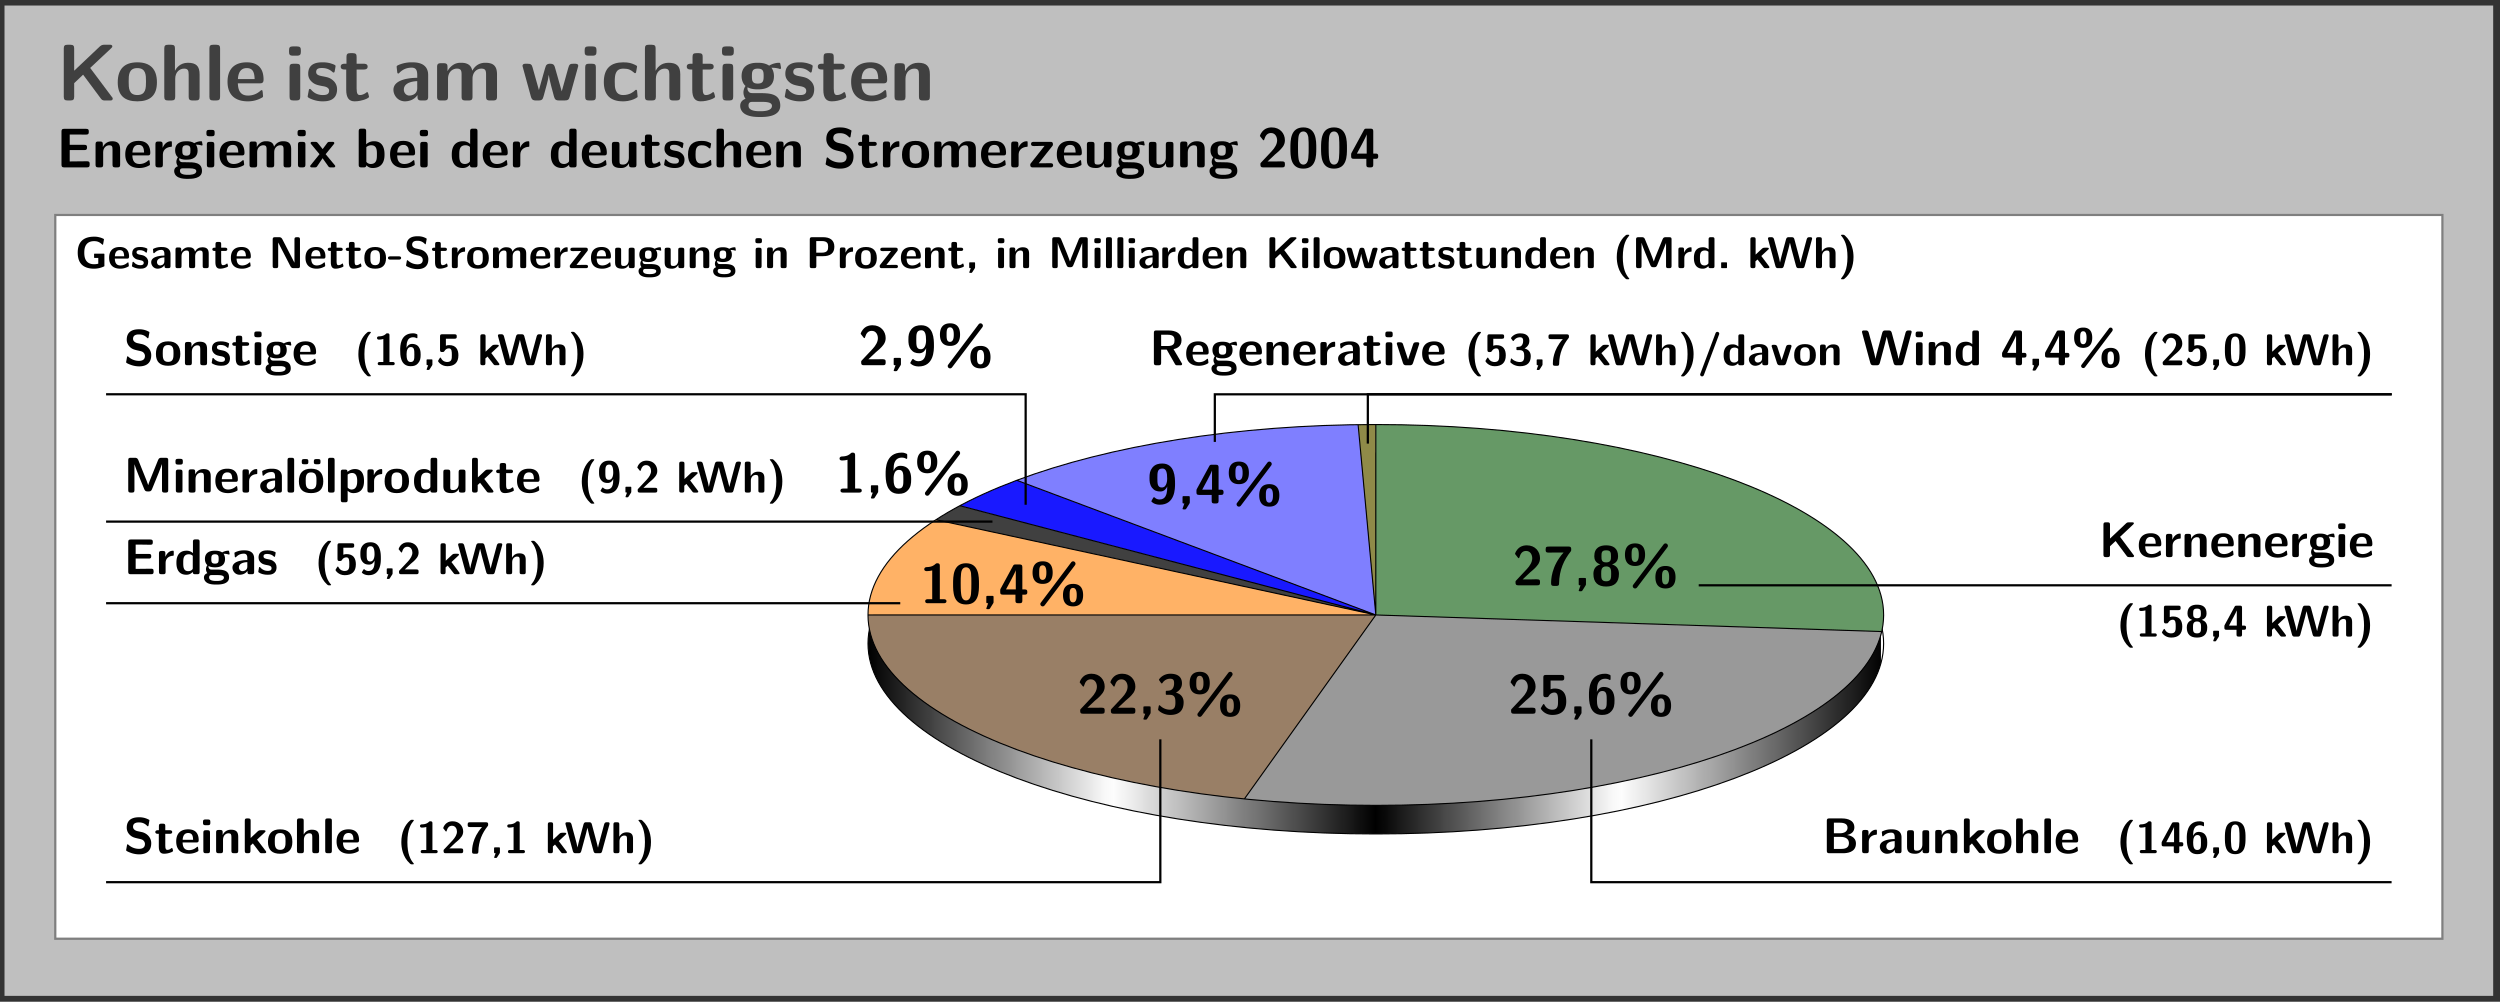 <svg xmlns="http://www.w3.org/2000/svg" xmlns:xlink="http://www.w3.org/1999/xlink" width="446.582" height="178.94"><rect width="100%" height="100%" fill="#333333" stroke="none"/><defs><path id="a" d="M10.063-.422 6.03-5.812 9.813-9.36c.171-.157.171-.235.171-.297 0-.297-.28-.297-.484-.297h-.875c-.25 0-.531 0-.844.281l-4.61 4.36v-3.954c0-.453-.108-.687-.687-.687H2c-.516 0-.687.156-.687.687v8.579c0 .515.156.687.687.687h.484c.547 0 .688-.187.688-.687v-2.407l1.594-1.515L7.969-.297C8.203 0 8.422 0 8.687 0h.86c.312 0 .515 0 .515-.422m0 0"/><path id="b" d="M7.438-3.234c0-2.344-1.157-3.578-3.5-3.578-2.391 0-3.5 1.28-3.5 3.578 0 2.343 1.234 3.39 3.5 3.39 2.25 0 3.5-1.031 3.5-3.39m-1.954-.172c0 1.14 0 2.437-1.546 2.437S2.39-2.25 2.39-3.406c0-1.094 0-2.375 1.547-2.375s1.546 1.265 1.546 2.375m0 0"/><path id="c" d="M7.172-.687v-3.97c0-1.484-.625-2.077-2.094-2.077-1.437 0-2.094 1-2.297 1.406h-.015v-3.938c0-.453-.094-.687-.688-.687h-.531c-.516 0-.688.156-.688.687v8.579c0 .515.157.687.688.687h.578c.547 0 .688-.187.688-.687V-3.86c0-1.25.828-1.828 1.578-1.828.687 0 .828.328.828 1.046v3.954c0 .453.11.687.687.687h.578c.547 0 .688-.187.688-.687m0 0"/><path id="d" d="M2.781-.687v-8.579c0-.453-.094-.687-.687-.687h-.531c-.516 0-.688.156-.688.687v8.579c0 .515.156.687.688.687h.53c.548 0 .688-.187.688-.687m0 0"/><path id="e" d="M6.875-3.734c0-1.844-.86-3.078-3-3.078-2.297 0-3.437 1.296-3.437 3.468 0 2.36 1.375 3.5 3.625 3.5.546 0 1.359-.062 2.312-.547.313-.156.406-.203.406-.375 0-.093-.047-.515-.047-.625-.062-.453-.078-.453-.203-.453-.062 0-.093 0-.25.14a3.24 3.24 0 0 1-2.172.829c-1.609 0-1.78-1.281-1.828-2.187h3.907c.328 0 .687-.016.687-.672m-1.594-.094H2.297c.047-.875.328-1.953 1.578-1.953 1.14 0 1.36.828 1.406 1.953m0 0"/><path id="f" d="M2.781-.687v-5.188c0-.469-.094-.687-.687-.687h-.531c-.516 0-.688.156-.688.687v5.188c0 .515.156.687.688.687h.53c.548 0 .688-.187.688-.687m.11-8v-.282c0-.453-.11-.687-.703-.687h-.72c-.546 0-.687.187-.687.687v.281c0 .407.063.688.688.688h.718c.61 0 .704-.266.704-.687m0 0"/><path id="g" d="M5.688-2.016a2.03 2.03 0 0 0-.704-1.546c-.562-.516-1.062-.594-1.671-.72-.782-.14-1.36-.25-1.36-.812 0-.593.469-.703 1.031-.703.954 0 1.47.36 1.844.672.156.14.172.14.234.14.141 0 .172-.124.188-.171.031-.125.172-.922.172-1 0-.235-.766-.422-.922-.485a5 5 0 0 0-1.406-.171c-.64 0-2.563 0-2.563 2.046 0 .704.313 1.141.703 1.485.5.453 1.063.562 1.875.719.422.062 1.157.203 1.157.828 0 .672-.563.765-1.125.765-.625 0-1.438-.172-2.11-.984-.062-.063-.11-.11-.203-.11-.14 0-.172.126-.187.22C.609-1.657.438-.829.438-.688c0 .25 1.078.593 1.078.593.797.25 1.375.25 1.625.25.734 0 2.547-.062 2.547-2.172m0 0"/><path id="h" d="M5.344-.672c0-.047-.016-.14-.11-.453-.078-.281-.093-.36-.234-.36-.062 0-.078 0-.172.094-.156.11-.547.422-1.14.422-.344 0-.563-.234-.563-1.187v-3.375h1.281c.172 0 .688 0 .688-.516s-.516-.516-.688-.516H3.125v-1.203c0-.453-.094-.687-.687-.687H2c-.516 0-.687.156-.687.687v1.204H.969c-.156 0-.688 0-.688.515 0 .516.516.516.688.516h.297v3.625c0 1.453.515 2.062 1.5 2.062.125 0 .765 0 1.515-.234.235-.063 1.063-.328 1.063-.594m0 0"/><path id="i" d="M6.797-.687v-3.844c0-2.266-2.172-2.282-2.89-2.282a5.9 5.9 0 0 0-2.36.454c-.297.14-.375.172-.375.328 0 .11.094.937.11 1.047.015.093.077.172.187.172.062 0 .11-.047.156-.094.61-.64 1.328-.953 2.219-.953.781 0 1 .468 1 1.312v.5c-.5 0-4.25.031-4.25 2.14 0 1 .797 2.063 2.062 2.063.485 0 1.563-.14 2.235-1.125v.282c0 .453.093.687.687.687h.531c.547 0 .688-.187.688-.687M4.844-2.203c0 1.328-1.36 1.328-1.407 1.328-.593 0-.984-.516-.984-1.062 0-1.407 2-1.5 2.39-1.516Zm0 0"/><path id="j" d="M11.563-.687v-3.97c0-1.484-.626-2.077-2.094-2.077-1.016 0-1.813.484-2.328 1.422-.235-1.375-1.453-1.422-2.047-1.422-.282 0-.875 0-1.516.484a2.9 2.9 0 0 0-.844 1H2.72v-.719c0-.453-.094-.687-.688-.687h-.484c-.516 0-.688.156-.688.687v5.282c0 .515.157.687.688.687h.578c.547 0 .688-.187.688-.687V-3.86c0-1.297.874-1.828 1.578-1.828.687 0 .843.296.843 1.046v3.954c0 .515.157.687.688.687H6.5c.547 0 .688-.187.688-.687V-3.86c0-1.297.875-1.828 1.578-1.828.687 0 .843.296.843 1.046v3.954c0 .515.157.687.688.687h.578c.547 0 .688-.187.688-.687m0 0"/><path id="k" d="M10.313-6.172c-.047-.39-.297-.39-.75-.39-.672 0-.844.03-1.047.78L7.359-1.624 6.141-5.922c-.094-.312-.188-.64-.844-.64-.219 0-.547 0-.75.328-.125.203-.766 2.687-1.266 4.375l-1.14-4.063c-.141-.484-.297-.64-.891-.64H.969c-.281 0-.578 0-.625.39L1.859-.656C2.047 0 2.422 0 2.781 0h.406c.672 0 .782-.219.938-.781.328-1.203.86-3 .906-3.75l.016-.016c.094.813.719 3.078.906 3.766.156.515.234.781.953.781h.969c.61 0 .766-.172.906-.656Zm0 0"/><path id="l" d="M6.563-.719c0-.156-.063-.812-.094-1 0-.047-.032-.187-.172-.187-.063 0-.094 0-.234.14-.235.22-.907.797-2.094.797-1.485 0-1.485-1.437-1.485-2.36 0-1.155.063-2.358 1.532-2.358.937 0 1.312.218 1.843.656.172.156.188.156.25.156.141 0 .172-.125.188-.187.031-.11.172-.922.172-.985 0-.14-.094-.187-.344-.312C5.438-6.672 5-6.812 4-6.812c-2.14 0-3.469 1-3.469 3.515C.531-.922 1.766.156 3.938.156c.374 0 1.234-.015 2.203-.5.406-.219.422-.234.422-.375m0 0"/><path id="m" d="M7.656-5.812c0-.047-.062-.391-.093-.547-.063-.344-.063-.375-.313-.375-.453 0-1.172.172-1.719.515-.672-.453-1.422-.515-2.031-.515S.61-6.734.61-4.36c0 .578.171 1.297.703 1.765C.938-2.063.938-1.5.938-1.438c0 .282.078.75.375 1.141C1.109-.219.359.047.359.97c0 .437.22 1.187 1.125 1.594.813.374 1.766.39 2.454.39.843 0 3.578 0 3.578-2.031 0-2.234-2.016-2.234-3.953-2.234h-.688c-.516 0-.719 0-.922-.172-.062-.063-.297-.282-.297-.657 0-.093 0-.125.016-.218.687.375 1.531.375 1.828.375.61 0 2.89 0 2.89-2.36 0-.828-.327-1.343-.452-1.5.25 0 .75 0 1.328.157a.7.7 0 0 0 .203.062c.125 0 .187-.078.187-.187M4.546-4.36c0 .78-.046 1.343-1.046 1.343s-1.047-.546-1.047-1.328c0-.797.047-1.343 1.047-1.343s1.047.53 1.047 1.328M6.032.969c0 .953-1.625.953-2.093.953-.563 0-2.094 0-2.094-1 0-.672.437-.672.765-.672h1.672c1.157 0 1.75.188 1.75.719m0 0"/><path id="n" d="M7.172-.687v-3.97c0-1.484-.625-2.077-2.094-2.077-1.5 0-2.156 1.093-2.344 1.484H2.72v-.719c0-.453-.094-.687-.688-.687h-.484c-.516 0-.688.156-.688.687v5.282c0 .515.157.687.688.687h.578c.547 0 .688-.187.688-.687V-3.86c0-1.25.828-1.828 1.578-1.828.687 0 .828.328.828 1.046v3.954c0 .453.11.687.687.687h.578c.547 0 .688-.187.688-.687m0 0"/><path id="o" d="M5.938-.484v-.141c0-.469-.235-.469-.563-.469l-1.547.016-1.453.016v-2.032H5c.297 0 .469-.078.469-.469 0-.374-.125-.468-.469-.468H2.375v-1.844h.484l2.344.016c.344 0 .578 0 .578-.47v-.077c0-.328-.062-.485-.484-.485H1.39c-.36 0-.485.11-.485.485v5.922c0 .359.11.484.485.484h4.062c.375 0 .484-.125.484-.484m0 0"/><path id="p" d="M4.984-.484v-2.75c0-1.032-.437-1.438-1.453-1.438-1.047 0-1.5.75-1.625 1.016h-.015v-.485c0-.328-.063-.484-.47-.484h-.343c-.36 0-.484.11-.484.484v3.657c0 .359.11.484.484.484h.39c.391 0 .485-.125.485-.484v-2.203c0-.86.578-1.266 1.094-1.266.484 0 .578.219.578.734v2.735c0 .328.078.484.484.484H4.5c.39 0 .484-.125.484-.484m0 0"/><path id="q" d="M4.781-2.594c0-1.281-.61-2.14-2.093-2.14-1.594 0-2.375.89-2.375 2.406 0 1.64.937 2.437 2.515 2.437.375 0 .938-.046 1.594-.375.219-.109.297-.14.297-.265 0-.063-.032-.36-.047-.438-.031-.312-.047-.312-.14-.312-.032 0-.063 0-.173.093a2.2 2.2 0 0 1-1.5.579c-1.125 0-1.25-.891-1.28-1.532h2.718c.234 0 .484 0 .484-.453m-1.11-.062H1.595c.031-.61.234-1.36 1.094-1.36.796 0 .953.579.984 1.36m0 0"/><path id="r" d="M3.547-3.937v-.47c0-.202 0-.265-.172-.265-.281 0-1.016.094-1.484 1.172v-.64c0-.329-.079-.485-.485-.485h-.312c-.36 0-.485.11-.485.484v3.657c0 .359.11.484.485.484h.36c.374 0 .484-.125.484-.484v-1.813c0-.937.78-1.328 1.406-1.375.187 0 .203 0 .203-.265m0 0"/><path id="s" d="M5.328-4.031c0-.047-.047-.282-.078-.39-.031-.235-.031-.25-.219-.25-.312 0-.797.109-1.187.343-.469-.313-.985-.344-1.406-.344-.422 0-2.016 0-2.016 1.64 0 .407.11.891.5 1.235C.64-1.437.64-1.047.64-1c0 .188.062.516.28.797C.767-.156.25.03.25.672c0 .312.156.828.781 1.11.563.265 1.235.265 1.703.265.579 0 2.485 0 2.485-1.406 0-1.563-1.407-1.563-2.75-1.563H2c-.36 0-.5 0-.64-.11-.048-.046-.22-.187-.22-.452 0-.079.016-.094.032-.157.469.266 1.047.266 1.266.266.406 0 2 0 2-1.64 0-.579-.22-.938-.313-1.047.172 0 .516 0 .922.109.047.031.11.047.14.047.094 0 .141-.063.141-.125m-2.172 1c0 .547-.031.937-.719.937-.703 0-.734-.375-.734-.922 0-.546.031-.937.734-.937.688 0 .72.375.72.922M4.203.672c0 .656-1.14.656-1.469.656-.39 0-1.453 0-1.453-.687 0-.47.297-.47.532-.47h1.156c.812 0 1.234.142 1.234.5m0 0"/><path id="t" d="M1.938-.484v-3.61c0-.312-.079-.468-.485-.468h-.36c-.359 0-.484.109-.484.468v3.61c0 .359.11.484.485.484h.36c.374 0 .484-.125.484-.484M2-6.047v-.187c0-.313-.062-.47-.469-.47h-.515c-.375 0-.485.126-.485.47v.187c0 .297.063.484.485.484h.515c.407 0 .469-.171.469-.484m0 0"/><path id="u" d="M8.031-.484v-2.75c0-1.032-.437-1.438-1.453-1.438-.703 0-1.25.328-1.61.984-.155-.953-1.015-.984-1.437-.984-.187 0-.594 0-1.047.328a2 2 0 0 0-.578.688h-.015v-.485c0-.328-.063-.484-.47-.484h-.343c-.36 0-.484.11-.484.484v3.657c0 .359.11.484.484.484h.39c.391 0 .485-.125.485-.484v-2.203c0-.891.61-1.266 1.094-1.266s.594.203.594.734v2.735c0 .359.109.484.468.484h.407C4.89 0 5-.125 5-.484v-2.203c0-.891.61-1.266 1.094-1.266.468 0 .578.203.578.734v2.735c0 .359.11.484.484.484h.407c.375 0 .468-.125.468-.484m0 0"/><path id="v" d="M4.719-.219c0-.078-.032-.125-.11-.203L3-2.359l1.453-1.782c.094-.109.094-.156.094-.203 0-.218-.203-.218-.344-.218h-.437c-.172 0-.297 0-.438.14-.047.063-.703.922-.86 1.156L1.61-4.344c-.171-.218-.28-.218-.515-.218H.656c-.125 0-.343 0-.343.218 0 .063.03.11.093.188l1.5 1.797L.344-.422c-.063.078-.11.125-.11.203 0 .219.22.219.36.219h.437c.328 0 .344-.031.563-.36l.86-1.28L3.468-.204c.14.203.265.203.469.203h.437c.14 0 .344 0 .344-.219m0 0"/><path id="w" d="M5.219-2.297c0-.484 0-2.375-1.875-2.375-.828 0-1.313.453-1.406.563v-2.328c0-.329-.079-.485-.485-.485h-.36c-.359 0-.484.11-.484.484v5.954c0 .359.11.484.485.484h.39c.172 0 .47 0 .485-.39.453.5.968.5 1.125.5 2.125 0 2.125-1.907 2.125-2.407m-1.36 0c0 .735 0 1.688-1.125 1.688A.97.97 0 0 1 1.97-1v-2.61c.125-.124.422-.343.875-.343 1.015 0 1.015.906 1.015 1.656m0 0"/><path id="x" d="M4.969-.484v-5.953c0-.329-.063-.485-.469-.485h-.375c-.375 0-.469.14-.469.484v2.266a1.76 1.76 0 0 0-1.265-.5C.375-4.672.375-2.766.375-2.266c0 .454 0 2.375 1.969 2.375.422 0 .844-.125 1.281-.578 0 .375.14.469.469.469H4.5c.375 0 .469-.125.469-.484M3.625-1.25c0 .172 0 .266-.297.469-.25.156-.484.172-.594.172-1.015 0-1.015-.922-1.015-1.657 0-.75 0-1.687 1.125-1.687.281 0 .562.094.781.297Zm0 0"/><path id="y" d="M4.984-.484v-3.61c0-.312-.062-.468-.484-.468h-.39c-.376 0-.485.125-.485.468v2.375c0 .657-.344 1.219-1.047 1.219-.562 0-.625-.14-.625-.672v-2.922c0-.312-.062-.468-.484-.468h-.39c-.36 0-.485.109-.485.468v2.844c0 1.063.578 1.36 1.625 1.36.265 0 .969 0 1.437-.844v.25c0 .328.078.484.485.484H4.5c.39 0 .484-.125.484-.484m0 0"/><path id="z" d="M3.719-.469c0-.031-.016-.094-.078-.312-.047-.203-.079-.25-.157-.25-.062 0-.062 0-.125.062-.109.078-.375.297-.796.297-.235 0-.391-.172-.391-.828v-2.344h.89c.126 0 .47 0 .47-.36 0-.359-.344-.359-.47-.359h-.89v-.828c0-.328-.063-.484-.485-.484h-.296c-.36 0-.485.11-.485.484v.829H.672c-.11 0-.469 0-.469.359 0 .36.36.36.469.36h.203v2.515c0 1.016.36 1.437 1.047 1.437.094 0 .531 0 1.047-.156.172-.047.75-.234.75-.422m0 0"/><path id="A" d="M3.953-1.406c0-.563-.297-.907-.484-1.063-.39-.36-.75-.422-1.172-.5-.547-.11-.938-.187-.938-.562 0-.422.329-.5.72-.5.655 0 1.015.25 1.28.468.094.11.125.11.157.11.109 0 .125-.094.14-.14.016-.079.11-.641.11-.688 0-.157-.532-.297-.641-.328a3.5 3.5 0 0 0-.969-.125c-.453 0-1.781 0-1.781 1.422 0 .484.219.796.484 1.03.344.313.735.391 1.297.5.297.048.797.141.797.579 0 .469-.375.531-.765.531-.438 0-1-.125-1.47-.687-.046-.047-.077-.079-.14-.079-.094 0-.125.094-.125.157-.031.14-.14.703-.14.797 0 .187.75.422.75.422.546.171.953.171 1.125.171.5 0 1.765-.046 1.765-1.515m0 0"/><path id="B" d="M4.563-.5c0-.11-.047-.562-.063-.703 0-.016-.031-.125-.125-.125-.031 0-.062 0-.156.11-.172.14-.64.546-1.453.546-1.047 0-1.047-1-1.047-1.64 0-.813.062-1.641 1.078-1.641.64 0 .906.156 1.265.453.125.11.141.11.188.11.094 0 .11-.094.125-.126.016-.078.125-.64.125-.687 0-.094-.078-.14-.25-.219-.469-.219-.766-.312-1.469-.312-1.484 0-2.406.703-2.406 2.437C.375-.64 1.219.11 2.735.11c.265 0 .859-.015 1.53-.343.282-.157.298-.172.298-.266m0 0"/><path id="C" d="M4.984-.484v-2.75c0-1.032-.437-1.438-1.453-1.438-1 0-1.453.688-1.594.969h-.015v-2.734c0-.329-.063-.485-.469-.485h-.375c-.36 0-.484.11-.484.484v5.954c0 .359.11.484.484.484h.39c.391 0 .485-.125.485-.484v-2.203c0-.86.578-1.266 1.094-1.266.484 0 .578.219.578.734v2.735c0 .328.078.484.484.484H4.5c.39 0 .484-.125.484-.484m0 0"/><path id="D" d="M5.469-2c0-1.11-.828-1.953-1.813-2.172l-.969-.219c-.218-.062-.828-.28-.828-.859 0-.844.844-.86 1.188-.86.547 0 1.047.126 1.531.61.172.14.172.156.219.156.062 0 .11-.031.14-.172l.141-.875c.031-.078.031-.093.031-.125 0-.078-.015-.093-.265-.218-.703-.36-1.297-.407-1.797-.407-.89 0-2.438.22-2.438 2.079 0 .703.375 1.171.563 1.359.5.515.969.625 1.75.797.562.14.781.187 1 .39.094.094.312.297.312.688 0 .937-.859.953-1.187.953-.844 0-1.578-.328-2.063-.781-.125-.125-.14-.125-.187-.125-.063 0-.11.031-.14.187l-.141.86c-.032.093-.032.109-.032.14 0 .203 1.047.563 1.094.578A4.7 4.7 0 0 0 3.047.22C4.53.219 5.469-.453 5.469-2m0 0"/><path id="E" d="M5.156-2.25c0-1.625-.797-2.484-2.422-2.484-1.656 0-2.421.89-2.421 2.484 0 1.625.859 2.36 2.421 2.36 1.563 0 2.422-.72 2.422-2.36m-1.343-.11c0 .782 0 1.688-1.079 1.688-1.062 0-1.062-.89-1.062-1.687 0-.766 0-1.657 1.062-1.657 1.079 0 1.079.875 1.079 1.657m0 0"/><path id="F" d="M4.39-.375c0-.375-.296-.375-.593-.375l-1.531.016h-.453L4.25-3.812a.42.42 0 0 0 .11-.329c0-.421-.298-.421-.47-.421H.939c-.125 0-.485 0-.485.375s.328.375.594.375L2.5-3.844h.36L.421-.75a.42.42 0 0 0-.11.328C.313 0 .626 0 .783 0h3.14c.125 0 .469 0 .469-.375m0 0"/><path id="G" d="M4.922-.484v-.11c0-.156 0-.36-.203-.437-.078-.047-.39-.047-.594-.047l-.672.016H1.828l1.328-1.25c.14-.126.516-.438.672-.579.547-.53 1.094-1.062 1.094-1.953 0-1.218-.875-2.297-2.344-2.297-.344 0-.906.047-1.39.438-.094.078-.547.437-.735 1.094l.5.64c.063.078.094.125.156.125.094 0 .11-.078.141-.187.203-.688.547-1.11 1.188-1.11.765 0 1.093.704 1.093 1.313 0 .64-.375 1.312-.984 1.953L.64-.844c-.094.094-.094.11-.094.282v.078c0 .359.11.484.484.484h3.422c.375 0 .469-.125.469-.484m0 0"/><path id="H" d="M5.047-3.422c0-1.36 0-3.719-2.313-3.719C.422-7.14.422-4.812.422-3.42c0 1.374 0 3.64 2.312 3.64 2.313 0 2.313-2.25 2.313-3.64m-1.36-.14c0 .578 0 1.343-.062 1.89-.031.266-.14 1.172-.89 1.172-.735 0-.844-.922-.876-1.187-.078-.532-.078-1.47-.078-1.875 0-.579 0-1.22.063-1.72.031-.265.125-1.14.89-1.14.735 0 .86.844.891 1.031.063.516.063 1.297.063 1.829m0 0"/><path id="I" d="M5.156-2c0-.36-.125-.469-.468-.469h-.422v-3.968c0-.36-.11-.485-.485-.485h-.719c-.187 0-.343 0-.453.234L.391-2.609c-.079.14-.079.172-.079.359V-2c0 .313.063.469.47.469h2.25v1.047c0 .328.062.484.484.484h.265c.39 0 .485-.125.485-.484v-1.047h.422c.312 0 .468-.063.468-.469m-2.062-.469h-1.75C2.938-5.39 3.03-5.703 3.078-5.875h.016Zm0 0"/><path id="ap" d="M5.016-3.547C5.016-4.609 5-7.14 2.734-7.14c-.609 0-1.265.11-1.78.75-.423.547-.5 1.047-.5 1.813 0 .625.03 1.203.452 1.766.407.515.86.671 1.5.671.735 0 1.078-.593 1.219-.906-.016.094 0 .281-.031.719-.063.61-.235 1.61-1.328 1.61-.313 0-.594-.079-.875-.329-.047-.062-.079-.078-.125-.078-.079 0-.094.047-.157.125-.187.328-.328.547-.328.61 0 .078.532.609 1.5.609 2.735 0 2.735-2.875 2.735-3.766m-1.407-.89c0 .14 0 1.578-.953 1.578-.797 0-.797-.72-.797-1.703 0-.97 0-1.688.907-1.688.687 0 .843.766.843 1.813m0 0"/><path id="aq" d="M2.172-.266v-.765c0-.266-.016-.282-.266-.282h-.765c-.266 0-.266.016-.266.282v.765c0 .25 0 .266.328.266-.062.156-.11.313-.172.484C.984.625.875.922.875.922c0 .14.11.14.266.14h.109c.203 0 .219-.015.313-.171l.515-.828c.094-.141.094-.157.094-.329m0 0"/><path id="ar" d="M4.203-5.469c0-.828-.219-2.015-1.781-2.015-1.172 0-1.813.672-1.813 2.015 0 .922.297 2.016 1.813 2.016 1.36 0 1.781-.922 1.781-2.016m4.078-1.593a.43.43 0 0 0-.422-.422c-.218 0-.328.156-.375.218L2.141-.172C2.062-.062 2 0 2 .141a.42.42 0 0 0 .422.422c.203 0 .312-.141.375-.22l5.36-7.093c.124-.156.124-.281.124-.312m1.36 5.609c0-.828-.235-2-1.782-2-1.187 0-1.812.656-1.812 2 0 .922.297 2.016 1.812 2.016 1.36 0 1.782-.922 1.782-2.016M3.078-5.47c0 .328 0 1.297-.672 1.297-.61 0-.61-.687-.61-1.297s0-1.297.61-1.297c.672 0 .672.97.672 1.297M8.5-1.453c0 .328 0 1.297-.656 1.297-.61 0-.61-.688-.61-1.297 0-.61 0-1.281.61-1.281.656 0 .656.953.656 1.28m0 0"/><path id="as" d="M5.016-6.422c0-.219 0-.484-.422-.5H1.14c-.485 0-.688 0-.688.469v.14c0 .157 0 .344.219.438.062.031.39.031.61.031l.687-.015h1.687C1.422-3.391 1.422-.875 1.422-.375c0 .328.078.484.484.484h.453c.157 0 .485 0 .485-.39.031-2.469.89-4.281 2.094-5.781.078-.094.078-.172.078-.36m0 0"/><path id="at" d="M5.016-2.031c0-.906-.438-1.469-1.235-1.703C4.75-4.047 4.86-4.75 4.86-5.187c0-1.47-.937-1.954-2.125-1.954C1.656-7.14.61-6.75.61-5.187c0 .515.172 1.156 1.079 1.453C.656-3.437.452-2.656.452-2.031c0 1.562.844 2.25 2.281 2.25 1.5 0 2.282-.75 2.282-2.25M3.594-5.187c0 .578-.016 1.093-.86 1.093-.828 0-.843-.484-.843-1.093 0-.688.046-1.063.843-1.063.782 0 .86.36.86 1.063m.031 3.14c0 .75-.016 1.328-.89 1.328-.876 0-.891-.562-.891-1.328 0-.64 0-1.328.89-1.328.891 0 .891.672.891 1.328m0 0"/><path id="au" d="M4.922-2.203c0-1.313-.547-2.297-2.078-2.297a2 2 0 0 0-.719.14v-1.562h1.953c.469 0 .484-.234.484-.5 0-.25 0-.5-.484-.5H1.312c-.328 0-.484.063-.484.469v3.047c0 .453.235.453.5.453.25 0 .344 0 .484-.235.235-.39.579-.593 1-.593.641 0 .641.765.641 1.531 0 .781 0 1.531-1.047 1.531-.297 0-.984-.094-1.375-.875C1-1.656.97-1.719.891-1.719s-.094.047-.157.14c-.14.22-.359.579-.359.642 0 .078.64 1.156 2.063 1.156 1.609 0 2.484-.813 2.484-2.422m0 0"/><path id="av" d="M5.016-2.36c0-.562 0-2.421-1.938-2.421-.562 0-.953.312-1.219.89.047-.89.047-1.109.204-1.515.296-.75.953-.844 1.296-.844.172 0 .438.031.672.156.078.047.11.078.157.078.125 0 .125-.125.125-.28v-.36c0-.235 0-.25-.36-.375-.25-.11-.531-.11-.625-.11C.453-7.14.453-4.266.453-3.39c0 1.032 0 3.61 2.328 3.61.766 0 1.25-.188 1.656-.64.516-.579.579-1.157.579-1.938m-1.391 0c0 .97 0 1.641-.86 1.641-.78 0-.89-.89-.89-1.75 0-.828.234-1.594.953-1.594.797 0 .797.72.797 1.704m0 0"/><path id="aw" d="M5.016-2.031c0-.89-.485-1.5-1.375-1.735.812-.437 1.078-1.078 1.078-1.64 0-1.61-1.422-1.735-2.078-1.735-1.36 0-2.032.985-2.032 1.063 0 .062.063.14.063.14l.281.407c.078.125.156.125.156.125.063 0 .094-.047.141-.11.5-.734 1.219-.734 1.344-.734.64 0 .719.328.719.813 0 .14 0 .625-.297 1-.25.28-.5.296-.797.328-.11 0-.297.015-.328.03-.063.032-.063.095-.063.25v.173c0 .265 0 .281.266.281h.437c.906 0 1.016.563 1.016 1.328 0 .672-.063 1.328-.969 1.328a2.48 2.48 0 0 1-1.734-.703C.75-1.5.75-1.516.704-1.516c-.095 0-.11.094-.126.11 0 0-.125.64-.125.687 0 .125.86.938 2.172.938 1.719 0 2.39-.922 2.39-2.25m0 0"/><path id="ax" d="M4.719-.36c0-.359-.375-.359-.485-.359h-.703v-5.937c0-.188 0-.485-.437-.485-.188 0-.235.016-.36.141-.171.156-.546.531-1.53.547-.188 0-.454.078-.454.36 0 .359.36.359.484.359.297 0 .657-.047.938-.125v5.14H1.39c-.125 0-.47 0-.47.36 0 .359.345.359.47.359h2.843c.11 0 .485 0 .485-.36m0 0"/><path id="J" d="M5.25-.39v-2.094a.107.107 0 0 0-.11-.11H3.5c-.062 0-.094.047-.094.11v.547c0 .062.031.109.094.109h.656v1.031q-.375.094-.75.094c-.5 0-.984-.14-1.312-.516-.36-.422-.438-.984-.438-1.547s.078-1.125.438-1.546c.328-.375.812-.516 1.312-.516.266 0 .531.031.781.14.266.11.47.282.672.47.016.015.032.03.063.03.047 0 .094-.03.094-.078l.156-.843c0-.063-.031-.11-.063-.125a3.5 3.5 0 0 0-.828-.297 3.3 3.3 0 0 0-.875-.094c-.797 0-1.625.172-2.187.719-.563.547-.735 1.36-.735 2.14 0 .782.172 1.594.735 2.141s1.39.719 2.187.719c.61 0 1.219-.14 1.781-.406.032-.016.063-.047.063-.079m0 0"/><path id="K" d="M3.813-2.078c0-1.016-.47-1.703-1.657-1.703C.875-3.781.25-3.062.25-1.86c0 1.312.75 1.953 2 1.953.313 0 .766-.047 1.281-.313.188-.078.235-.11.235-.203 0-.062-.016-.281-.032-.344-.03-.25-.03-.265-.109-.265-.031 0-.047 0-.14.078a1.82 1.82 0 0 1-1.204.469c-.89 0-.984-.703-1.015-1.22h2.172c.187 0 .374-.015.374-.374m-.876-.047H1.282c.016-.484.172-1.094.875-1.094.625 0 .75.469.781 1.094m0 0"/><path id="L" d="M3.156-1.125c0-.437-.234-.719-.39-.844-.313-.297-.594-.343-.922-.406-.438-.078-.766-.14-.766-.453 0-.328.266-.39.578-.39.532 0 .828.202 1.032.374.078.078.093.078.124.078.079 0 .094-.078.11-.109.015-.062.094-.5.094-.547 0-.125-.422-.234-.516-.265-.312-.094-.578-.094-.781-.094-.36 0-1.422 0-1.422 1.14 0 .391.172.625.39.813.282.266.594.312 1.047.406.22.031.625.11.625.453 0 .375-.296.438-.609.438-.36 0-.797-.11-1.172-.547-.047-.047-.062-.063-.11-.063-.093 0-.109.063-.109.11C.344-.921.25-.47.25-.375c0 .14.594.328.594.328.437.14.765.14.906.14.406 0 1.406-.03 1.406-1.218m0 0"/><path id="M" d="M3.781-.375v-2.14c0-1.266-1.219-1.266-1.61-1.266-.374 0-.78.031-1.312.25-.171.078-.203.094-.203.187 0 .047.047.516.047.578.016.047.047.094.11.094.046 0 .062-.031.093-.047.344-.36.735-.547 1.235-.547.422 0 .547.266.547.735v.281c-.266 0-2.36.016-2.36 1.188C.328-.5.766.093 1.468.093c.282 0 .876-.078 1.25-.64v.171c0 .25.048.375.376.375h.297c.312 0 .39-.11.39-.375m-1.094-.86c0 .75-.75.75-.78.75-.329 0-.548-.28-.548-.593 0-.781 1.11-.828 1.329-.844Zm0 0"/><path id="N" d="M6.422-.375v-2.219c0-.812-.344-1.14-1.156-1.14-.578 0-1.016.265-1.297.78-.125-.765-.813-.78-1.14-.78-.157 0-.485 0-.845.265-.25.172-.406.438-.468.547v-.39c0-.25-.063-.391-.391-.391H.859c-.28 0-.375.094-.375.39v2.938C.484-.094.563 0 .86 0h.313c.312 0 .39-.11.39-.375v-1.766c0-.718.485-1.015.876-1.015.39 0 .468.156.468.578v2.203c0 .281.094.375.39.375h.313C3.906 0 4-.11 4-.375v-1.766c0-.718.484-1.015.875-1.015.375 0 .469.156.469.578v2.203c0 .281.078.375.375.375h.328c.297 0 .375-.11.375-.375m0 0"/><path id="O" d="M2.969-.375c0-.016-.016-.078-.063-.25-.031-.156-.047-.203-.125-.203-.047 0-.047 0-.094.062-.093.063-.312.235-.64.235-.188 0-.313-.14-.313-.656v-1.891h.72c.093 0 .374 0 .374-.281 0-.297-.281-.297-.375-.297h-.719v-.656c0-.25-.046-.375-.375-.375h-.25c-.28 0-.39.078-.39.375v.656H.547c-.094 0-.39 0-.39.297 0 .28.296.28.39.28h.156v2.017c0 .812.281 1.156.828 1.156.078 0 .422 0 .844-.14.14-.032.594-.173.594-.329m0 0"/><path id="P" d="M5.594-.375v-4.766c0-.265-.063-.39-.375-.39H5c-.312 0-.39.11-.39.39v4.172l-2.188-4.25c-.172-.312-.406-.312-.578-.312h-.735c-.28 0-.39.093-.39.39v4.766c0 .281.094.375.39.375h.22c.296 0 .374-.11.374-.375v-4.187h.016l2.187 4.25C4.078 0 4.312 0 4.47 0h.75c.297 0 .375-.11.375-.375m0 0"/><path id="Q" d="M4.125-1.797c0-1.297-.64-1.984-1.937-1.984C.859-3.781.25-3.078.25-1.797.25-.5.938.093 2.188.093s1.937-.577 1.937-1.89M3.047-1.89c0 .625 0 1.36-.86 1.36-.859 0-.859-.719-.859-1.36 0-.609 0-1.328.86-1.328.859 0 .859.703.859 1.328m0 0"/><path id="R" d="M2.438-1.828c0-.281-.297-.281-.391-.281H.484c-.109 0-.39 0-.39.28 0 .298.281.298.39.298h1.563c.094 0 .39 0 .39-.297m0 0"/><path id="S" d="M4.375-1.594c0-.89-.656-1.562-1.453-1.75l-.766-.172c-.187-.03-.672-.218-.672-.671 0-.688.672-.704.954-.704.437 0 .843.11 1.234.485.125.125.125.14.156.14.047 0 .094-.03.11-.156l.124-.687c.016-.063.016-.079.016-.11 0-.062 0-.062-.203-.172-.562-.28-1.031-.312-1.437-.312-.72 0-1.954.172-1.954 1.656 0 .563.297.938.454 1.094.406.406.78.484 1.39.64.453.094.625.141.797.297.094.079.25.25.25.547 0 .75-.687.782-.937.782A2.48 2.48 0 0 1 .78-1.328c-.094-.094-.11-.094-.14-.094-.047 0-.094.031-.11.14l-.125.704C.391-.516.391-.5.391-.484c0 .172.828.453.875.468a3.8 3.8 0 0 0 1.172.188c1.187 0 1.937-.531 1.937-1.766m0 0"/><path id="T" d="M2.844-3.14v-.376c0-.171 0-.218-.156-.218-.22 0-.797.078-1.172.937H1.5v-.515c0-.25-.047-.391-.375-.391h-.25c-.297 0-.39.094-.39.39v2.938c0 .281.093.375.39.375h.281c.313 0 .39-.11.39-.375v-1.453c0-.766.626-1.078 1.126-1.11.156 0 .172 0 .172-.203m0 0"/><path id="U" d="M3.516-.297c0-.297-.25-.297-.485-.297l-1.219.016h-.359l1.938-2.469c.078-.094.093-.14.093-.265 0-.344-.234-.344-.375-.344H.75c-.11 0-.39 0-.39.312 0 .297.265.297.484.297l1.14-.015h.297L.344-.61C.266-.5.25-.47.25-.33.25 0 .5 0 .625 0h2.5c.11 0 .39 0 .39-.297m0 0"/><path id="V" d="M3.984-.375v-2.89c0-.25-.062-.391-.375-.391h-.328c-.297 0-.375.11-.375.39v1.891c0 .516-.281.984-.844.984-.453 0-.5-.125-.5-.546v-2.329c0-.25-.062-.39-.39-.39H.859c-.28 0-.375.094-.375.39V-1C.484-.156.938.094 1.766.094c.218 0 .78 0 1.156-.688v.219c0 .25.062.375.39.375h.297c.297 0 .375-.11.375-.375m0 0"/><path id="W" d="M4.25-3.234c0-.032-.031-.22-.047-.297-.031-.188-.031-.203-.172-.203-.25 0-.656.093-.953.28-.375-.25-.797-.28-1.14-.28-.329 0-1.594 0-1.594 1.312 0 .313.094.719.39.985-.218.296-.218.593-.218.64 0 .156.046.422.218.625-.125.047-.53.203-.53.703 0 .25.109.657.624.89.453.22.985.22 1.36.22.468 0 1.984 0 1.984-1.125 0-1.25-1.125-1.25-2.203-1.25h-.375c-.282 0-.407 0-.516-.094-.031-.031-.156-.156-.156-.36 0-.062 0-.078.015-.125.375.22.844.22 1 .22.344 0 1.61 0 1.61-1.329 0-.453-.172-.734-.25-.828.14 0 .422 0 .75.094a.3.3 0 0 0 .11.031c.062 0 .093-.047.093-.11m-1.719.812c0 .438-.031.75-.594.75-.546 0-.578-.297-.578-.75 0-.437.032-.734.579-.734.562 0 .593.297.593.734M3.36.531c0 .532-.906.532-1.171.532-.313 0-1.172 0-1.172-.547 0-.375.25-.375.437-.375h.922c.64 0 .984.109.984.39m0 0"/><path id="X" d="M3.984-.375v-2.219c0-.812-.343-1.14-1.156-1.14-.844 0-1.203.609-1.312.812v-.39c0-.25-.063-.391-.391-.391H.859c-.28 0-.375.094-.375.39v2.938C.484-.094.563 0 .86 0h.313c.312 0 .39-.11.39-.375v-1.766c0-.703.47-1.015.876-1.015.39 0 .468.172.468.578v2.203c0 .25.047.375.375.375h.328c.297 0 .375-.11.375-.375m0 0"/><path id="Y" d="M1.547-.375v-2.89c0-.25-.063-.391-.39-.391H.874c-.297 0-.39.094-.39.39v2.891c0 .281.093.375.39.375h.281c.313 0 .39-.11.39-.375m.062-4.453v-.156c0-.25-.062-.375-.39-.375H.812c-.296 0-.375.093-.375.375v.156c0 .234.032.375.376.375h.406c.328 0 .39-.14.39-.375m0 0"/><path id="Z" d="M5.11-3.812c0-1.204-.782-1.72-2.016-1.72H1.109c-.28 0-.39.095-.39.391v4.766c0 .281.094.375.39.375h.407c.297 0 .375-.11.375-.375v-1.766h1.218c1.25 0 2-.515 2-1.671m-1.11 0c0 .53-.094 1.046-1.156 1.046h-.969v-2.078h.984C3.891-4.844 4-4.359 4-3.812m0 0"/><path id="aa" d="M1.734-.219v-.61c0-.202 0-.218-.218-.218h-.61c-.203 0-.219.016-.219.219v.61C.688-.017.704 0 .97 0l-.14.375C.78.5.702.735.702.735c0 .109.078.109.203.109H1c.156 0 .172 0 .25-.14l.422-.657c.062-.11.062-.125.062-.266m0 0"/><path id="ab" d="M7.063-.375v-4.766c0-.265-.063-.39-.391-.39h-.656c-.203 0-.407.015-.547.343L4.422-2.608c-.172.406-.469 1.14-.531 1.422-.079-.282-.407-1.079-.563-1.5L2.297-5.203c-.125-.328-.39-.328-.531-.328h-.657c-.28 0-.39.093-.39.39v4.766c0 .281.094.375.39.375h.22c.296 0 .374-.11.374-.375V-4.5h.016c.078.36.437 1.234.625 1.719L3.28-.516c.14.344.328.344.594.344.281 0 .469 0 .61-.344l1.015-2.5c.094-.203.516-1.28.578-1.484v4.125c0 .25.063.375.39.375h.204c.312 0 .39-.11.39-.375m0 0"/><path id="ac" d="M1.547-.375v-4.766c0-.265-.063-.39-.39-.39H.874c-.297 0-.39.093-.39.39v4.766c0 .281.093.375.39.375h.281c.313 0 .39-.11.39-.375m0 0"/><path id="ad" d="M3.969-.375v-4.766c0-.265-.047-.39-.375-.39h-.297c-.297 0-.375.11-.375.39v1.797a1.42 1.42 0 0 0-1.016-.39c-1.61 0-1.61 1.53-1.61 1.922 0 .359 0 1.906 1.579 1.906.328 0 .672-.11 1.016-.469C2.89-.078 3 0 3.28 0h.313c.297 0 .375-.11.375-.375M2.89-1c0 .14 0 .219-.235.375a.85.85 0 0 1-.469.14c-.812 0-.812-.734-.812-1.328 0-.609 0-1.343.89-1.343.235 0 .454.078.626.234Zm0 0"/><path id="ae" d="m5.594-.234-2.235-3 2.094-1.97c.094-.077.094-.124.094-.155 0-.172-.156-.172-.266-.172h-.484c-.14 0-.297 0-.469.156L1.766-2.953v-2.188c0-.265-.063-.39-.391-.39h-.266c-.28 0-.39.093-.39.39v4.766c0 .281.094.375.39.375h.266c.313 0 .39-.11.39-.375v-1.344l.876-.843 1.797 2.39c.125.172.234.172.39.172h.484c.157 0 .282 0 .282-.234m0 0"/><path id="af" d="M5.734-3.422c-.03-.234-.171-.234-.421-.234-.375 0-.47.031-.579.437l-.64 2.313-.688-2.39c-.047-.173-.094-.36-.469-.36-.109 0-.296 0-.406.187-.078.125-.422 1.5-.703 2.438l-.64-2.266c-.079-.265-.172-.36-.5-.36H.53c-.156 0-.312 0-.343.235L1.03-.359c.11.359.313.359.516.359h.219c.375 0 .437-.125.53-.437.188-.657.47-1.672.5-2.079l.017-.015c.046.453.39 1.719.5 2.094.078.28.124.437.515.437h.547c.344 0 .422-.094.5-.36Zm0 0"/><path id="ag" d="M2.922 1.89c0-.03 0-.046-.094-.14-.515-.625-1.062-1.594-1.062-3.734 0-2.344.672-3.282 1.109-3.797.031-.047.047-.063.047-.094 0-.094-.094-.094-.219-.094h-.14c-.141 0-.157 0-.313.125-.953.797-1.562 2.157-1.562 3.86 0 .953.203 2.625 1.53 3.828.157.14.188.14.345.14h.14c.125 0 .219 0 .219-.093m0 0"/><path id="ah" d="M1.734-.219v-.61c0-.202 0-.218-.218-.218h-.61c-.203 0-.219.016-.219.219v.61c0 .202.016.218.22.218h.609c.218 0 .218-.016.218-.219m0 0"/><path id="ai" d="M3.953-.172s0-.078-.078-.172L2.5-2.172l1.219-1.14c.094-.079.125-.11.125-.172 0-.172-.156-.172-.281-.172h-.454c-.14 0-.296 0-.484.172l-1.14 1.062V-5.14c0-.265-.063-.39-.391-.39H.937c-.296 0-.39.093-.39.39v4.766c0 .281.094.375.39.375h.141c.297 0 .375-.11.375-.375v-.844l.375-.328L2.875-.203C3-.031 3.063 0 3.297 0h.375c.11 0 .281 0 .281-.172m0 0"/><path id="aj" d="M8.078-5.297c0-.234-.219-.234-.328-.234h-.156c-.172 0-.39 0-.485.36l-.843 3.124c-.11.406-.188.672-.25 1.031H6c-.047-.218-.047-.234-.234-.937l-.86-3.219c-.078-.312-.25-.36-.468-.36h-.532c-.172 0-.39 0-.484.36l-.703 2.61-.203.78c-.079.376-.157.641-.172.766-.063-.421-.25-1.125-.39-1.625l-.688-2.546c-.094-.344-.328-.344-.485-.344H.516c-.11 0-.328 0-.328.234 0 0 0 .031.03.156L1.532-.328C1.625 0 1.844 0 2.016 0h.515c.172 0 .39 0 .485-.36l.843-3.124c.11-.422.172-.657.25-1.032h.016c.094.454.14.657.281 1.172L5.22-.328C5.312 0 5.53 0 5.687 0h.579c.172 0 .39 0 .468-.328l1.313-4.813c.031-.125.031-.156.031-.156m0 0"/><path id="ak" d="M3.984-.375v-2.219c0-.812-.343-1.14-1.156-1.14-.797 0-1.172.547-1.281.765H1.53V-5.14c0-.265-.047-.39-.375-.39H.86c-.28 0-.375.093-.375.39v4.766C.484-.094.563 0 .86 0h.313c.312 0 .39-.11.39-.375v-1.766c0-.703.47-1.015.876-1.015.39 0 .468.172.468.578v2.203c0 .25.047.375.375.375h.328c.297 0 .375-.11.375-.375m0 0"/><path id="al" d="M2.719-1.984c0-.97-.203-2.641-1.531-3.844-.172-.14-.188-.14-.344-.14h-.14c-.126 0-.22 0-.22.093 0 .031 0 .047.094.14.5.626 1.063 1.594 1.063 3.75C1.64.345.969 1.266.53 1.798c-.047.062-.047.094-.047.094 0 .093.094.093.22.093h.14c.14 0 .156 0 .297-.125.968-.796 1.578-2.156 1.578-3.843m0 0"/><path id="aH" d="M3.938-1.766c0-1.046-.438-1.828-1.657-1.828-.203 0-.39.031-.578.11v-1.25h1.563c.375 0 .375-.188.375-.391 0-.219 0-.406-.375-.406h-2.22c-.265 0-.39.047-.39.375v2.437c0 .36.188.36.407.36.203 0 .28 0 .39-.188q.281-.469.797-.469c.516 0 .516.594.516 1.22 0 .624 0 1.218-.844 1.218-.234 0-.781-.063-1.094-.703-.031-.047-.062-.094-.11-.094-.062 0-.077.047-.124.11-.11.187-.297.452-.297.515s.516.922 1.656.922c1.281 0 1.985-.64 1.985-1.938m0 0"/><path id="aI" d="M4.016-1.625c0-.703-.391-1.203-1.11-1.375.64-.36.86-.875.86-1.328 0-1.281-1.141-1.375-1.657-1.375-1.093 0-1.625.781-1.625.844 0 .046.063.125.063.125l.219.312c.062.094.125.094.125.094.046 0 .062-.031.109-.094C1.406-5 1.969-5 2.078-5c.5 0 .578.266.578.656 0 .11 0 .5-.25.797-.187.219-.39.235-.625.25-.093.016-.25.016-.265.031-.063.032-.063.079-.063.204v.14c0 .219.016.219.219.219h.36c.718 0 .812.453.812 1.062 0 .547-.063 1.063-.781 1.063-.266 0-.844-.047-1.391-.547-.063-.078-.078-.094-.11-.094-.078 0-.093.078-.093.094 0 0-.11.516-.11.547 0 .11.688.75 1.735.75 1.375 0 1.922-.734 1.922-1.797m0 0"/><path id="aJ" d="M4.016-5.125c0-.187 0-.39-.344-.406H.906c-.375 0-.547 0-.547.375v.11c0 .124 0 .28.172.343.063.031.328.031.485.031h1.906C1.14-2.703 1.14-.703 1.14-.297c0 .25.046.39.375.39h.375c.125 0 .375 0 .375-.312.03-1.984.718-3.422 1.672-4.625.078-.078.078-.14.078-.281m0 0"/><path id="aK" d="M3.89-5.64a.334.334 0 0 0-.343-.329c-.219 0-.297.188-.328.266L.53 1.469c-.047.125-.047.14-.047.187 0 .172.141.328.344.328.219 0 .297-.187.328-.265l2.688-7.172c.047-.125.047-.14.047-.188m0 0"/><path id="aL" d="M3.766-3.422c0-.234-.203-.234-.313-.234h-.172c-.328 0-.422.125-.5.344L2-.906l-.781-2.406c-.063-.157-.125-.344-.5-.344H.53c-.125 0-.328 0-.328.234 0 .016 0 .031.047.14l.938 2.954C1.313 0 1.547 0 1.703 0h.578c.14 0 .39 0 .5-.328l.953-2.953c.032-.11.032-.125.032-.14m0 0"/><path id="aR" d="M3.938-.375v-.11c0-.124 0-.265-.172-.343-.047-.031-.313-.031-.47-.031H1.47l1.047-.985c.125-.11.422-.36.547-.468.437-.422.874-.844.874-1.563 0-.969-.703-1.828-1.874-1.828-.282 0-.735.031-1.11.344-.078.062-.437.343-.594.875l.407.515c.046.063.078.094.125.094.078 0 .093-.047.109-.156.156-.547.438-.875.938-.875.625 0 .89.562.89 1.047 0 .515-.312 1.047-.781 1.562L.516-.672c-.079.078-.079.094-.079.219v.078c0 .281.094.375.391.375h2.719c.312 0 .39-.11.39-.375m0 0"/><path id="aS" d="M4.031-2.734c0-1.094 0-2.97-1.843-2.97-1.844 0-1.844 1.86-1.844 2.97 0 1.093 0 2.906 1.844 2.906C4.03.172 4.03-1.625 4.03-2.734m-1.078-.11c0 .453 0 1.078-.062 1.516-.016.203-.11.937-.703.937-.594 0-.688-.734-.704-.953-.062-.422-.062-1.172-.062-1.5 0-.469 0-.984.047-1.375.031-.218.11-.906.718-.906.579 0 .688.656.704.828.062.406.062 1.031.062 1.453m0 0"/><path id="aU" d="M3.766-.281c0-.297-.297-.297-.375-.297h-.563v-4.75c0-.14 0-.375-.344-.375-.171 0-.203.016-.296.11-.141.124-.438.421-1.235.437-.14 0-.344.062-.344.281 0 .297.282.297.375.297a3 3 0 0 0 .75-.11v4.11H1.11c-.093 0-.375 0-.375.297C.734 0 1.016 0 1.11 0h2.282c.078 0 .375 0 .375-.281m0 0"/><path id="aV" d="M4.016-1.625c0-.719-.344-1.172-.985-1.36.766-.25.86-.812.86-1.171 0-1.172-.75-1.547-1.703-1.547-.86 0-1.704.312-1.704 1.547 0 .422.141.937.86 1.172-.813.234-.985.859-.985 1.359 0 1.25.672 1.797 1.829 1.797 1.203 0 1.828-.594 1.828-1.797M2.875-4.141c0 .454-.016.86-.687.86-.672 0-.688-.39-.688-.86 0-.546.047-.859.688-.859.624 0 .687.297.687.86m.031 2.5c0 .61-.015 1.063-.719 1.063-.703 0-.718-.438-.718-1.063 0-.515 0-1.062.718-1.062.72 0 .72.547.72 1.062m0 0"/><path id="aW" d="M4.125-1.594c0-.297-.094-.375-.375-.375h-.344V-5.14c0-.296-.078-.39-.375-.39h-.578c-.156 0-.281 0-.375.187L.313-2.094c-.063.125-.063.156-.063.297v.188c0 .265.047.39.375.39h1.797v.844c0 .25.062.375.39.375h.22c.296 0 .374-.11.374-.375v-.844h.344c.25 0 .375-.062.375-.375m-1.656-.375h-1.39c1.265-2.343 1.343-2.593 1.39-2.718Zm0 0"/><path id="bd" d="M4.016-1.875c0-.453 0-1.937-1.563-1.937-.437 0-.75.25-.969.703.032-.72.047-.891.172-1.203.219-.61.75-.688 1.032-.688.14 0 .343.031.546.125.047.047.079.063.11.063.094 0 .094-.094.094-.22v-.296c0-.188 0-.188-.282-.297-.203-.078-.422-.078-.5-.078-2.297 0-2.297 2.297-2.297 3 0 .812 0 2.875 1.86 2.875.625 0 1-.14 1.328-.516.406-.468.469-.922.469-1.531M2.89-1.891c0 .782 0 1.313-.672 1.313-.64 0-.719-.719-.719-1.39 0-.673.188-1.282.75-1.282.64 0 .64.578.64 1.36m0 0"/><path id="bh" d="M4.016-2.844c0-.844-.016-2.86-1.828-2.86-.485 0-1.016.079-1.438.595-.328.437-.39.843-.39 1.453 0 .5.015.953.359 1.406.328.422.687.531 1.203.531.594 0 .86-.468.969-.718 0 .078 0 .234-.016.578-.047.484-.187 1.28-1.062 1.28a.97.97 0 0 1-.704-.265c-.03-.047-.062-.062-.093-.062-.063 0-.079.047-.125.11-.157.25-.266.437-.266.484 0 .062.422.484 1.203.484 2.188 0 2.188-2.297 2.188-3.016M2.89-3.547c0 .11 0 1.266-.766 1.266-.64 0-.64-.578-.64-1.375 0-.766 0-1.344.718-1.344.547 0 .688.625.688 1.453m0 0"/><path id="ay" d="M5.86-.266 4.327-2.875C4.891-3 5.75-3.344 5.75-4.453c0-1.766-1.953-1.766-2.344-1.766H1.25c-.328 0-.437.094-.437.422v5.36C.813-.11.922 0 1.25 0h.422c.344 0 .437-.11.437-.437v-2.36h1L4.58-.219C4.702 0 4.796 0 5 0h.531c.172 0 .328 0 .328-.266M4.5-4.453c0 .531-.125 1.016-1.219 1.016H2.11v-2.016h1.172c1.031 0 1.219.406 1.219 1m0 0"/><path id="az" d="M4.297-2.328c0-1.156-.531-1.938-1.875-1.938-1.438 0-2.14.813-2.14 2.172 0 1.469.843 2.188 2.25 2.188.343 0 .859-.047 1.452-.328.188-.11.266-.141.266-.235 0-.062-.031-.328-.047-.406-.031-.266-.047-.281-.125-.281-.031 0-.047 0-.156.093a2.03 2.03 0 0 1-1.344.516c-1.015 0-1.125-.797-1.156-1.375h2.437c.22 0 .438 0 .438-.406m-1-.063h-1.86c.032-.546.204-1.218.985-1.218.719 0 .86.515.875 1.218m0 0"/><path id="aA" d="M4.797-3.625c0-.047-.047-.266-.063-.344-.046-.219-.046-.234-.203-.234-.281 0-.734.11-1.062.312-.422-.28-.89-.312-1.281-.312-.376 0-1.797 0-1.797 1.484 0 .344.093.797.437 1.094-.25.328-.25.688-.25.734 0 .172.063.454.25.704-.14.046-.61.218-.61.78 0 .282.141.75.704 1.016.516.235 1.11.235 1.531.235.531 0 2.25 0 2.25-1.266 0-1.406-1.266-1.406-2.484-1.406h-.422c-.328 0-.453 0-.578-.11-.032-.03-.188-.171-.188-.406 0-.062.016-.078.016-.125.422.235.953.235 1.14.235.376 0 1.797 0 1.797-1.485 0-.515-.187-.828-.265-.937.14 0 .453 0 .828.11a.4.4 0 0 0 .125.03c.078 0 .125-.046.125-.109m-1.953.906c0 .485-.031.828-.656.828-.626 0-.657-.328-.657-.828 0-.484.032-.844.657-.844.624 0 .656.344.656.844M3.78.594c0 .61-1.031.61-1.312.61-.36 0-1.328 0-1.328-.626 0-.422.28-.422.484-.422h1.047c.734 0 1.11.125 1.11.438m0 0"/><path id="aB" d="M4.484-.437v-2.485c0-.922-.39-1.281-1.312-1.281-.938 0-1.344.672-1.453.922h-.016v-.453c0-.282-.062-.422-.422-.422H.97c-.328 0-.438.093-.438.422v3.297C.531-.11.641 0 .97 0h.36c.343 0 .437-.11.437-.437v-1.97c0-.78.515-1.155.984-1.155.422 0 .516.203.516.671v2.454c0 .296.062.437.422.437h.359c.344 0 .437-.11.437-.437m0 0"/><path id="aC" d="M3.188-3.547v-.422c0-.172 0-.234-.157-.234-.25 0-.906.094-1.328 1.062h-.016v-.593c0-.282-.062-.422-.421-.422H.984c-.328 0-.437.093-.437.422v3.297C.547-.11.64 0 .984 0h.329c.343 0 .421-.11.421-.437v-1.625c0-.86.72-1.204 1.282-1.235.156-.015.172-.015.172-.25m0 0"/><path id="aD" d="M4.25-.437v-2.391c0-1.422-1.36-1.438-1.812-1.438-.422 0-.876.047-1.47.297-.187.078-.234.11-.234.203 0 .063.063.579.063.657a.14.14 0 0 0 .125.093c.031 0 .062-.03.094-.046.39-.407.828-.61 1.39-.61.485 0 .625.297.625.828v.313c-.312 0-2.656.015-2.656 1.344 0 .625.5 1.28 1.281 1.28.313 0 .985-.077 1.407-.702v.172c0 .296.062.437.421.437h.344c.328 0 .422-.11.422-.437m-1.219-.938c0 .828-.86.828-.875.828-.375 0-.625-.328-.625-.656 0-.89 1.25-.953 1.5-.953Zm0 0"/><path id="aE" d="M3.344-.422c0-.031-.016-.094-.063-.281-.047-.172-.078-.235-.156-.235-.047 0-.047.016-.11.063-.093.078-.328.281-.703.281-.218 0-.359-.156-.359-.75v-2.125h.797c.11 0 .438 0 .438-.312 0-.328-.329-.328-.438-.328h-.797v-.75c0-.282-.062-.422-.422-.422H1.25c-.328 0-.437.093-.437.422v.75H.609c-.093 0-.437 0-.437.328 0 .312.328.312.437.312h.188v2.282c0 .906.312 1.28.937 1.28.079 0 .47 0 .938-.14.156-.047.672-.203.672-.375m0 0"/><path id="aF" d="M1.734-.437v-3.235c0-.297-.062-.437-.421-.437H.984c-.328 0-.437.093-.437.437v3.235C.547-.11.64 0 .984 0h.329c.343 0 .421-.11.421-.437m.063-5v-.172c0-.282-.063-.422-.422-.422H.922c-.344 0-.438.11-.438.422v.172c0 .265.047.437.438.437h.453c.375 0 .422-.172.422-.437m0 0"/><path id="aG" d="M4.25-3.86c0-.25-.234-.25-.36-.25h-.203c-.374 0-.468.141-.546.391L2.25-1.016l-.89-2.703c-.063-.187-.126-.39-.548-.39H.595c-.14 0-.36 0-.36.25 0 .03 0 .046.047.172L1.344-.376C1.469 0 1.75 0 1.906 0h.657C2.719 0 3 0 3.125-.375l1.078-3.312c.047-.126.047-.141.047-.172m0 0"/><path id="aM" d="M9.094-5.969c0-.25-.235-.25-.36-.25h-.203c-.172 0-.422 0-.531.39l-.953 3.532c-.125.453-.203.75-.281 1.156H6.75c-.047-.25-.047-.265-.25-1.062l-.969-3.625c-.11-.344-.281-.39-.547-.39h-.593c-.188 0-.438 0-.547.39l-.781 2.937L2.828-2c-.094.422-.172.703-.187.86-.079-.47-.297-1.266-.438-1.829l-.781-2.875c-.11-.375-.36-.375-.531-.375H.578c-.125 0-.36 0-.36.25 0 0 0 .047.032.172L1.719-.375c.11.375.36.375.547.375h.593c.188 0 .438 0 .547-.406l.938-3.516c.125-.484.187-.734.281-1.156h.016c.109.516.156.734.312 1.312l.922 3.391C5.969 0 6.219 0 6.406 0h.64c.188 0 .438 0 .548-.375l1.468-5.422c.032-.125.032-.172.032-.172m0 0"/><path id="aN" d="M4.469-.437v-5.36c0-.281-.063-.422-.422-.422h-.328c-.344 0-.438.11-.438.422v2.031a1.62 1.62 0 0 0-1.125-.437C.328-4.203.328-2.484.328-2.047c0 .422 0 2.14 1.781 2.14.375 0 .766-.109 1.141-.515 0 .328.125.422.438.422h.359c.344 0 .422-.11.422-.437M3.25-1.125c0 .156 0 .234-.25.422-.234.14-.437.156-.547.156-.906 0-.906-.828-.906-1.5s0-1.515 1.016-1.515c.25 0 .5.093.687.28Zm0 0"/><path id="aO" d="M4.64-1.797c0-.328-.109-.422-.421-.422h-.375v-3.578c0-.312-.11-.422-.438-.422H2.75c-.172 0-.297 0-.406.203l-2 3.672C.28-2.219.28-2.188.28-2.03v.234c0 .281.063.422.422.422H2.72v.938c0 .296.078.437.437.437h.25c.344 0 .438-.11.438-.437v-.938h.375c.281 0 .422-.062.422-.422m-1.859-.422H1.203C2.641-4.859 2.72-5.125 2.766-5.28h.015Zm0 0"/><path id="aP" d="M1.953-.234v-.703c0-.235 0-.235-.234-.235h-.703c-.22 0-.235 0-.235.234v.704c0 .218.016.234.297.234-.047.14-.094.281-.14.438-.063.125-.141.39-.141.39 0 .125.078.125.219.125h.109c.188 0 .188-.015.281-.156l.469-.75c.078-.125.078-.14.078-.281m0 0"/><path id="aQ" d="M3.781-4.922c0-.75-.203-1.812-1.61-1.812-1.046 0-1.624.593-1.624 1.812 0 .828.265 1.813 1.625 1.813 1.234 0 1.61-.828 1.61-1.813m3.657-1.422a.383.383 0 0 0-.375-.39c-.188 0-.282.14-.329.203L1.922-.156c-.063.094-.125.156-.125.281A.38.38 0 0 0 2.172.5c.203 0 .297-.125.344-.187l4.828-6.391c.093-.14.093-.25.093-.266m1.234 5.047c0-.75-.203-1.812-1.61-1.812-1.046 0-1.625.593-1.625 1.797C5.438-.47 5.704.5 7.063.5c1.235 0 1.61-.828 1.61-1.797M2.766-4.922c0 .297 0 1.156-.594 1.156-.547 0-.547-.609-.547-1.156s0-1.156.547-1.156c.594 0 .594.875.594 1.156m4.89 3.61c0 .296 0 1.171-.593 1.171-.547 0-.547-.609-.547-1.171 0-.547 0-1.157.547-1.157.593 0 .593.875.593 1.156m0 0"/><path id="aT" d="m6.281-.266-2.5-3.359 2.36-2.219c.109-.11.109-.156.109-.187 0-.188-.187-.188-.312-.188H5.39c-.157 0-.328 0-.516.172l-2.89 2.734v-2.484c0-.281-.063-.422-.438-.422H1.25c-.328 0-.437.094-.437.422v5.36C.813-.11.922 0 1.25 0h.297c.344 0 .437-.11.437-.437v-1.5l1-.938 2 2.688C5.125 0 5.266 0 5.438 0h.53c.188 0 .313 0 .313-.266m0 0"/><path id="aX" d="M6.016-1.734c0-1.266-1.25-1.47-1.578-1.516.828-.187 1.296-.656 1.296-1.36 0-1.609-1.906-1.609-2.28-1.609H1.25c-.328 0-.437.094-.437.422v5.36C.813-.11.922 0 1.25 0h2.453c.672 0 2.313-.11 2.313-1.734m-1.5-2.844c0 1.016-1.172 1.016-1.391 1.016H2.078v-1.891h1.047c.36 0 1.39.031 1.39.875m.25 2.812c0 .938-.953 1-1.391 1H2.078v-2.156h1.125c.328 0 1.563 0 1.563 1.156m0 0"/><path id="aY" d="M4.484-.437v-3.235c0-.297-.062-.437-.437-.437h-.36c-.328 0-.421.125-.421.437v2.125c0 .594-.313 1.094-.953 1.094-.5 0-.547-.125-.547-.594v-2.625c0-.297-.079-.437-.438-.437h-.36c-.327 0-.437.093-.437.437v2.547c0 .953.532 1.219 1.453 1.219.25 0 .891 0 1.313-.75v.219c0 .296.062.437.422.437h.328c.344 0 .437-.11.437-.437m0 0"/><path id="aZ" d="M4.453-.203s0-.078-.078-.188L2.813-2.437 4.187-3.72c.11-.11.141-.125.141-.203 0-.187-.187-.187-.312-.187H3.5c-.156 0-.328 0-.547.187L1.672-2.719v-3.078c0-.281-.063-.422-.438-.422h-.187c-.328 0-.422.094-.422.422v5.36c0 .328.094.437.422.437h.156c.344 0 .438-.11.438-.437v-.922c.14-.125.28-.266.422-.391L3.234-.219c.141.188.204.219.47.219h.437c.125 0 .312 0 .312-.203m0 0"/><path id="ba" d="M4.64-2.016c0-1.468-.718-2.25-2.171-2.25-1.5 0-2.188.797-2.188 2.25 0 1.454.766 2.11 2.172 2.11s2.188-.64 2.188-2.11m-1.218-.109c0 .703 0 1.531-.953 1.531-.969 0-.969-.812-.969-1.531 0-.687 0-1.484.953-1.484.969 0 .969.78.969 1.484m0 0"/><path id="bb" d="M4.484-.437v-2.485c0-.922-.39-1.281-1.312-1.281-.89 0-1.313.61-1.438.86v-2.454c0-.281-.062-.422-.437-.422H.969c-.328 0-.438.094-.438.422v5.36C.531-.11.641 0 .97 0h.36c.343 0 .437-.11.437-.437v-1.97c0-.78.515-1.155.984-1.155.422 0 .516.203.516.671v2.454c0 .296.062.437.422.437h.359c.344 0 .437-.11.437-.437m0 0"/><path id="bc" d="M1.734-.437v-5.36c0-.281-.062-.422-.421-.422H.984c-.328 0-.437.094-.437.422v5.36C.547-.11.64 0 .984 0h.329c.343 0 .421-.11.421-.437m0 0"/><path id="be" d="M4.922-1.797c0-1-.75-1.75-1.64-1.969l-.86-.187c-.203-.047-.75-.25-.75-.766 0-.765.766-.781 1.062-.781.5 0 .954.125 1.391.547.14.14.156.14.188.14.062 0 .093-.015.125-.156l.14-.781c.016-.078.016-.094.016-.11 0-.077-.016-.093-.235-.202a3.5 3.5 0 0 0-1.625-.36c-.796 0-2.187.188-2.187 1.86 0 .64.328 1.062.5 1.234.453.469.875.562 1.578.719.5.109.703.156.906.343.078.094.266.282.266.61 0 .843-.766.875-1.063.875a2.8 2.8 0 0 1-1.859-.703c-.11-.11-.125-.11-.156-.11-.063 0-.094.032-.125.157l-.14.78C.436-.577.436-.561.436-.53c0 .187.938.5.985.515a4.5 4.5 0 0 0 1.312.22c1.344 0 2.188-.61 2.188-2m0 0"/><path id="bf" d="M5.344-.437v-.125c0-.422-.219-.422-.516-.422l-1.39.015-1.297.016v-1.844H4.5c.266 0 .422-.062.422-.406s-.11-.422-.422-.422H2.14v-1.672h.438l2.11.031c.312 0 .515 0 .515-.421v-.079c0-.28-.062-.437-.437-.437H1.25c-.328 0-.437.11-.437.437v5.329C.813-.11.922 0 1.25 0h3.656c.344 0 .438-.11.438-.437m0 0"/><path id="bg" d="M3.547-1.266c0-.5-.266-.812-.422-.953-.36-.328-.672-.375-1.047-.453-.5-.094-.86-.156-.86-.515 0-.36.298-.438.641-.438.61 0 .938.219 1.157.422.093.094.109.094.156.094.078 0 .11-.079.11-.125.015-.063.109-.563.109-.61 0-.14-.47-.265-.578-.312-.36-.094-.641-.11-.876-.11-.406 0-1.609 0-1.609 1.282 0 .453.203.718.438.937.312.281.672.344 1.187.438.25.046.703.125.703.53 0 .423-.344.485-.687.485-.407 0-.907-.125-1.328-.625-.047-.047-.063-.078-.125-.078-.079 0-.11.094-.11.14-.015.126-.125.641-.125.72 0 .171.672.39.672.39.485.14.86.14 1.016.14.453 0 1.578-.03 1.578-1.359m0 0"/><path id="bi" d="M7.953-.437v-5.36c0-.281-.062-.422-.437-.422h-.75c-.235 0-.453.016-.61.375L4.984-2.937c-.187.468-.53 1.28-.593 1.593h-.016c-.078-.312-.453-1.203-.64-1.672L2.593-5.859c-.156-.36-.438-.36-.61-.36H1.25c-.328 0-.437.094-.437.422v5.36C.813-.11.922 0 1.25 0h.234c.344 0 .438-.11.438-.437v-4.625c.11.406.516 1.39.719 1.921L3.688-.578c.156.375.374.375.687.375.297 0 .516 0 .672-.375l1.156-2.828c.078-.203.563-1.422.625-1.656h.016v4.625c0 .296.062.437.437.437h.235c.343 0 .437-.11.437-.437m0 0"/><path id="bj" d="M4.64-2.016c0-1.468-.718-2.25-2.171-2.25-1.5 0-2.188.797-2.188 2.25 0 1.454.766 2.11 2.172 2.11s2.188-.64 2.188-2.11m-1.218-.109c0 .703 0 1.531-.953 1.531-.969 0-.969-.812-.969-1.531 0-.687 0-1.484.953-1.484.969 0 .969.78.969 1.484M1.969-5.437v-.157c0-.265-.047-.39-.375-.39h-.422c-.297 0-.375.109-.375.39v.157c0 .234.031.375.375.375h.422c.328 0 .375-.141.375-.375m2.172 0v-.157c0-.265-.047-.39-.375-.39h-.422c-.297 0-.39.109-.39.39v.157c0 .234.046.375.39.375h.422c.328 0 .375-.141.375-.375m0 0"/><path id="bk" d="M4.688-2.078c0-.438 0-2.125-1.625-2.125-.532 0-1 .219-1.329.516 0-.329-.125-.422-.421-.422H.984c-.328 0-.437.093-.437.437v4.985c0 .312.094.421.437.421h.36c.328 0 .422-.109.422-.421V-.344c.406.438.89.438 1.03.438 1.892 0 1.892-1.719 1.892-2.172m-1.22.031c0 .36 0 1.5-1.015 1.5a.8.8 0 0 1-.469-.156c-.218-.156-.218-.188-.218-.36v-2.14c.093-.094.39-.297.78-.297.923 0 .923 1.047.923 1.453m0 0"/><clipPath id="am"><path d="M155 80h181v69H155Zm0 0"/></clipPath><clipPath id="an"><path d="M336.477 114.953c0-18.785-40.614-34.015-90.711-34.015s-90.711 15.23-90.711 34.015c0 18.79 40.613 34.016 90.71 34.016 50.098 0 90.712-15.227 90.712-34.016m0 0"/></clipPath><linearGradient id="ao" x1="25.003" x2="74.997" y1="0" y2="0" gradientTransform="matrix(3.629 0 0 -1.361 64.325 182.995)" gradientUnits="userSpaceOnUse"><stop offset="0"/><stop offset=".004" stop-color="#040404"/><stop offset=".008" stop-color="#080808"/><stop offset=".012" stop-color="#0D0D0D"/><stop offset=".016" stop-color="#111"/><stop offset=".02" stop-color="#151515"/><stop offset=".023" stop-color="#191919"/><stop offset=".027" stop-color="#1D1D1D"/><stop offset=".031" stop-color="#212121"/><stop offset=".035" stop-color="#252525"/><stop offset=".039" stop-color="#2A2A2A"/><stop offset=".043" stop-color="#2E2E2E"/><stop offset=".047" stop-color="#323232"/><stop offset=".051" stop-color="#363636"/><stop offset=".055" stop-color="#3A3A3A"/><stop offset=".059" stop-color="#3E3E3E"/><stop offset=".063" stop-color="#424242"/><stop offset=".066" stop-color="#474747"/><stop offset=".07" stop-color="#4B4B4B"/><stop offset=".074" stop-color="#4F4F4F"/><stop offset=".078" stop-color="#535353"/><stop offset=".082" stop-color="#575757"/><stop offset=".086" stop-color="#5B5B5B"/><stop offset=".09" stop-color="#606060"/><stop offset=".094" stop-color="#646464"/><stop offset=".098" stop-color="#686868"/><stop offset=".102" stop-color="#6C6C6C"/><stop offset=".105" stop-color="#707070"/><stop offset=".109" stop-color="#747474"/><stop offset=".113" stop-color="#787878"/><stop offset=".117" stop-color="#7D7D7D"/><stop offset=".121" stop-color="#818181"/><stop offset=".125" stop-color="#858585"/><stop offset=".129" stop-color="#898989"/><stop offset=".133" stop-color="#8D8D8D"/><stop offset=".137" stop-color="#919191"/><stop offset=".141" stop-color="#959595"/><stop offset=".145" stop-color="#9A9A9A"/><stop offset=".148" stop-color="#9E9E9E"/><stop offset=".152" stop-color="#A2A2A2"/><stop offset=".156" stop-color="#A6A6A6"/><stop offset=".16" stop-color="#AAA"/><stop offset=".164" stop-color="#AEAEAE"/><stop offset=".168" stop-color="#B2B2B2"/><stop offset=".172" stop-color="#B7B7B7"/><stop offset=".176" stop-color="#BBB"/><stop offset=".18" stop-color="#BFBFBF"/><stop offset=".184" stop-color="#C3C3C3"/><stop offset=".188" stop-color="#C7C7C7"/><stop offset=".191" stop-color="#CBCBCB"/><stop offset=".195" stop-color="#D0D0D0"/><stop offset=".199" stop-color="#D4D4D4"/><stop offset=".203" stop-color="#D8D8D8"/><stop offset=".207" stop-color="#DCDCDC"/><stop offset=".211" stop-color="#E0E0E0"/><stop offset=".215" stop-color="#E4E4E4"/><stop offset=".219" stop-color="#E8E8E8"/><stop offset=".223" stop-color="#EDEDED"/><stop offset=".227" stop-color="#F1F1F1"/><stop offset=".23" stop-color="#F5F5F5"/><stop offset=".234" stop-color="#F9F9F9"/><stop offset=".238" stop-color="#FBFBFB"/><stop offset=".242" stop-color="#FDFDFD"/><stop offset=".246" stop-color="#F9F9F9"/><stop offset=".25" stop-color="#F5F5F5"/><stop offset=".254" stop-color="#F1F1F1"/><stop offset=".258" stop-color="#EEE"/><stop offset=".262" stop-color="#EAEAEA"/><stop offset=".266" stop-color="#E6E6E6"/><stop offset=".27" stop-color="#E2E2E2"/><stop offset=".273" stop-color="#DEDEDE"/><stop offset=".277" stop-color="#DADADA"/><stop offset=".281" stop-color="#D7D7D7"/><stop offset=".285" stop-color="#D3D3D3"/><stop offset=".289" stop-color="#CFCFCF"/><stop offset=".293" stop-color="#CBCBCB"/><stop offset=".297" stop-color="#C7C7C7"/><stop offset=".301" stop-color="#C3C3C3"/><stop offset=".305" stop-color="silver"/><stop offset=".309" stop-color="#BCBCBC"/><stop offset=".313" stop-color="#B8B8B8"/><stop offset=".316" stop-color="#B4B4B4"/><stop offset=".32" stop-color="#B0B0B0"/><stop offset=".324" stop-color="#ACACAC"/><stop offset=".328" stop-color="#A9A9A9"/><stop offset=".332" stop-color="#A5A5A5"/><stop offset=".336" stop-color="#A1A1A1"/><stop offset=".34" stop-color="#9D9D9D"/><stop offset=".344" stop-color="#999"/><stop offset=".348" stop-color="#959595"/><stop offset=".352" stop-color="#929292"/><stop offset=".355" stop-color="#8E8E8E"/><stop offset=".359" stop-color="#8A8A8A"/><stop offset=".363" stop-color="#868686"/><stop offset=".367" stop-color="#828282"/><stop offset=".371" stop-color="#7E7E7E"/><stop offset=".375" stop-color="#7B7B7B"/><stop offset=".379" stop-color="#777"/><stop offset=".383" stop-color="#737373"/><stop offset=".387" stop-color="#6F6F6F"/><stop offset=".391" stop-color="#6B6B6B"/><stop offset=".395" stop-color="#676767"/><stop offset=".398" stop-color="#646464"/><stop offset=".402" stop-color="#606060"/><stop offset=".406" stop-color="#5C5C5C"/><stop offset=".41" stop-color="#585858"/><stop offset=".414" stop-color="#545454"/><stop offset=".418" stop-color="#505050"/><stop offset=".422" stop-color="#4D4D4D"/><stop offset=".426" stop-color="#494949"/><stop offset=".43" stop-color="#454545"/><stop offset=".434" stop-color="#414141"/><stop offset=".438" stop-color="#3D3D3D"/><stop offset=".441" stop-color="#393939"/><stop offset=".445" stop-color="#363636"/><stop offset=".449" stop-color="#323232"/><stop offset=".453" stop-color="#2E2E2E"/><stop offset=".457" stop-color="#2A2A2A"/><stop offset=".461" stop-color="#262626"/><stop offset=".465" stop-color="#222"/><stop offset=".469" stop-color="#1F1F1F"/><stop offset=".473" stop-color="#1B1B1B"/><stop offset=".477" stop-color="#171717"/><stop offset=".48" stop-color="#131313"/><stop offset=".484" stop-color="#0F0F0F"/><stop offset=".488" stop-color="#0C0C0C"/><stop offset=".492" stop-color="#080808"/><stop offset=".496" stop-color="#040404"/><stop offset=".5"/><stop offset=".504" stop-color="#040404"/><stop offset=".508" stop-color="#080808"/><stop offset=".512" stop-color="#0C0C0C"/><stop offset=".516" stop-color="#111"/><stop offset=".52" stop-color="#151515"/><stop offset=".523" stop-color="#191919"/><stop offset=".527" stop-color="#1D1D1D"/><stop offset=".531" stop-color="#212121"/><stop offset=".535" stop-color="#252525"/><stop offset=".539" stop-color="#292929"/><stop offset=".543" stop-color="#2E2E2E"/><stop offset=".547" stop-color="#323232"/><stop offset=".551" stop-color="#363636"/><stop offset=".555" stop-color="#3A3A3A"/><stop offset=".559" stop-color="#3E3E3E"/><stop offset=".563" stop-color="#424242"/><stop offset=".566" stop-color="#474747"/><stop offset=".57" stop-color="#4B4B4B"/><stop offset=".574" stop-color="#4F4F4F"/><stop offset=".578" stop-color="#535353"/><stop offset=".582" stop-color="#575757"/><stop offset=".586" stop-color="#5B5B5B"/><stop offset=".59" stop-color="#5F5F5F"/><stop offset=".594" stop-color="#646464"/><stop offset=".598" stop-color="#686868"/><stop offset=".602" stop-color="#6C6C6C"/><stop offset=".605" stop-color="#707070"/><stop offset=".609" stop-color="#747474"/><stop offset=".613" stop-color="#787878"/><stop offset=".617" stop-color="#7C7C7C"/><stop offset=".621" stop-color="#818181"/><stop offset=".625" stop-color="#858585"/><stop offset=".629" stop-color="#898989"/><stop offset=".633" stop-color="#8D8D8D"/><stop offset=".637" stop-color="#919191"/><stop offset=".641" stop-color="#959595"/><stop offset=".645" stop-color="#9A9A9A"/><stop offset=".648" stop-color="#9E9E9E"/><stop offset=".652" stop-color="#A2A2A2"/><stop offset=".656" stop-color="#A6A6A6"/><stop offset=".66" stop-color="#AAA"/><stop offset=".664" stop-color="#AEAEAE"/><stop offset=".668" stop-color="#B2B2B2"/><stop offset=".672" stop-color="#B7B7B7"/><stop offset=".676" stop-color="#BBB"/><stop offset=".68" stop-color="#BFBFBF"/><stop offset=".684" stop-color="#C3C3C3"/><stop offset=".688" stop-color="#C7C7C7"/><stop offset=".691" stop-color="#CBCBCB"/><stop offset=".695" stop-color="#CFCFCF"/><stop offset=".699" stop-color="#D4D4D4"/><stop offset=".703" stop-color="#D8D8D8"/><stop offset=".707" stop-color="#DCDCDC"/><stop offset=".711" stop-color="#E0E0E0"/><stop offset=".715" stop-color="#E4E4E4"/><stop offset=".719" stop-color="#E8E8E8"/><stop offset=".723" stop-color="#EDEDED"/><stop offset=".727" stop-color="#F1F1F1"/><stop offset=".73" stop-color="#F5F5F5"/><stop offset=".734" stop-color="#F9F9F9"/><stop offset=".738" stop-color="#FBFBFB"/><stop offset=".742" stop-color="#FDFDFD"/><stop offset=".746" stop-color="#F9F9F9"/><stop offset=".75" stop-color="#F5F5F5"/><stop offset=".754" stop-color="#F1F1F1"/><stop offset=".758" stop-color="#EEE"/><stop offset=".762" stop-color="#EAEAEA"/><stop offset=".766" stop-color="#E6E6E6"/><stop offset=".77" stop-color="#E2E2E2"/><stop offset=".773" stop-color="#DEDEDE"/><stop offset=".777" stop-color="#DADADA"/><stop offset=".781" stop-color="#D7D7D7"/><stop offset=".785" stop-color="#D3D3D3"/><stop offset=".789" stop-color="#CFCFCF"/><stop offset=".793" stop-color="#CBCBCB"/><stop offset=".797" stop-color="#C7C7C7"/><stop offset=".801" stop-color="#C3C3C3"/><stop offset=".805" stop-color="silver"/><stop offset=".809" stop-color="#BCBCBC"/><stop offset=".813" stop-color="#B8B8B8"/><stop offset=".816" stop-color="#B4B4B4"/><stop offset=".82" stop-color="#B0B0B0"/><stop offset=".824" stop-color="#ACACAC"/><stop offset=".828" stop-color="#A9A9A9"/><stop offset=".832" stop-color="#A5A5A5"/><stop offset=".836" stop-color="#A1A1A1"/><stop offset=".84" stop-color="#9D9D9D"/><stop offset=".844" stop-color="#999"/><stop offset=".848" stop-color="#959595"/><stop offset=".852" stop-color="#929292"/><stop offset=".855" stop-color="#8E8E8E"/><stop offset=".859" stop-color="#8A8A8A"/><stop offset=".863" stop-color="#868686"/><stop offset=".867" stop-color="#828282"/><stop offset=".871" stop-color="#7E7E7E"/><stop offset=".875" stop-color="#7B7B7B"/><stop offset=".879" stop-color="#777"/><stop offset=".883" stop-color="#737373"/><stop offset=".887" stop-color="#6F6F6F"/><stop offset=".891" stop-color="#6B6B6B"/><stop offset=".895" stop-color="#686868"/><stop offset=".898" stop-color="#646464"/><stop offset=".902" stop-color="#606060"/><stop offset=".906" stop-color="#5C5C5C"/><stop offset=".91" stop-color="#585858"/><stop offset=".914" stop-color="#545454"/><stop offset=".918" stop-color="#515151"/><stop offset=".922" stop-color="#4D4D4D"/><stop offset=".926" stop-color="#494949"/><stop offset=".93" stop-color="#454545"/><stop offset=".934" stop-color="#414141"/><stop offset=".938" stop-color="#3D3D3D"/><stop offset=".941" stop-color="#3A3A3A"/><stop offset=".945" stop-color="#363636"/><stop offset=".949" stop-color="#323232"/><stop offset=".953" stop-color="#2E2E2E"/><stop offset=".957" stop-color="#2A2A2A"/><stop offset=".961" stop-color="#262626"/><stop offset=".965" stop-color="#232323"/><stop offset=".969" stop-color="#1F1F1F"/><stop offset=".973" stop-color="#1B1B1B"/><stop offset=".977" stop-color="#171717"/><stop offset=".98" stop-color="#131313"/><stop offset=".984" stop-color="#0F0F0F"/><stop offset=".988" stop-color="#0C0C0C"/><stop offset=".992" stop-color="#080808"/><stop offset=".996" stop-color="#040404"/><stop offset="1"/></linearGradient></defs><path fill="#BFBFBF" d="M.805.988v176.907h444.558V.988Zm0 0"/><use xlink:href="#a" x="10.079" y="17.947" fill="#404040"/><g fill="#404040"><use xlink:href="#b" x="20.595" y="17.947"/><use xlink:href="#c" x="28.485" y="17.947"/><use xlink:href="#d" x="36.533" y="17.947"/><use xlink:href="#e" x="40.206" y="17.947"/></g><g fill="#404040"><use xlink:href="#f" x="50.851" y="17.947"/><use xlink:href="#g" x="54.524" y="17.947"/><use xlink:href="#h" x="60.578" y="17.947"/></g><g fill="#404040"><use xlink:href="#i" x="69.687" y="17.947"/><use xlink:href="#j" x="77.219" y="17.947"/></g><g fill="#404040"><use xlink:href="#k" x="92.986" y="17.947"/><use xlink:href="#f" x="103.659" y="17.947"/><use xlink:href="#l" x="107.332" y="17.947"/><use xlink:href="#c" x="114.347" y="17.947"/><use xlink:href="#h" x="122.395" y="17.947"/><use xlink:href="#f" x="128.191" y="17.947"/><use xlink:href="#m" x="131.864" y="17.947"/><use xlink:href="#g" x="139.754" y="17.947"/><use xlink:href="#h" x="145.808" y="17.947"/><use xlink:href="#e" x="151.604" y="17.947"/><use xlink:href="#n" x="158.935" y="17.947"/></g><use xlink:href="#o" x="10.079" y="29.902"/><use xlink:href="#p" x="16.475" y="29.902"/><use xlink:href="#q" x="22.064" y="29.902"/><use xlink:href="#r" x="27.155" y="29.902"/><use xlink:href="#s" x="30.861" y="29.902"/><use xlink:href="#t" x="36.341" y="29.902"/><use xlink:href="#q" x="38.891" y="29.902"/><use xlink:href="#u" x="43.982" y="29.902"/><use xlink:href="#t" x="52.619" y="29.902"/><use xlink:href="#v" x="55.17" y="29.902"/><use xlink:href="#w" x="63.469" y="29.902"/><use xlink:href="#q" x="69.367" y="29.902"/><use xlink:href="#t" x="74.458" y="29.902"/><use xlink:href="#x" x="80.326" y="29.902"/><use xlink:href="#q" x="85.915" y="29.902"/><use xlink:href="#r" x="91.006" y="29.902"/><use xlink:href="#x" x="98.029" y="29.902"/><use xlink:href="#q" x="103.618" y="29.902"/><use xlink:href="#y" x="108.709" y="29.902"/><use xlink:href="#z" x="114.298" y="29.902"/><use xlink:href="#A" x="118.323" y="29.902"/><use xlink:href="#B" x="122.527" y="29.902"/><use xlink:href="#C" x="127.399" y="29.902"/><use xlink:href="#q" x="132.988" y="29.902"/><use xlink:href="#p" x="138.079" y="29.902"/><use xlink:href="#D" x="146.996" y="29.902"/><use xlink:href="#z" x="153.083" y="29.902"/><use xlink:href="#r" x="157.108" y="29.902"/><use xlink:href="#E" x="160.814" y="29.902"/><use xlink:href="#u" x="166.293" y="29.902"/><use xlink:href="#q" x="174.931" y="29.902"/><use xlink:href="#r" x="180.022" y="29.902"/><use xlink:href="#F" x="183.728" y="29.902"/><use xlink:href="#q" x="188.47" y="29.902"/><use xlink:href="#y" x="193.561" y="29.902"/><use xlink:href="#s" x="199.15" y="29.902"/><use xlink:href="#y" x="204.629" y="29.902"/><use xlink:href="#p" x="210.218" y="29.902"/><use xlink:href="#s" x="215.808" y="29.902"/><use xlink:href="#G" x="224.605" y="29.902"/><use xlink:href="#H" x="230.084" y="29.902"/><use xlink:href="#H" x="235.563" y="29.902"/><use xlink:href="#I" x="241.043" y="29.902"/><path fill="#FFF" stroke="#7F7F7F" stroke-miterlimit="10" stroke-width=".399" d="M9.875 38.402v129.29h426.418V38.401Zm0 0"/><use xlink:href="#J" x="13.4" y="47.903"/><use xlink:href="#K" x="19.242" y="47.903"/><use xlink:href="#L" x="23.315" y="47.903"/><use xlink:href="#M" x="26.678" y="47.903"/><use xlink:href="#N" x="30.863" y="47.903"/><use xlink:href="#O" x="37.773" y="47.903"/><use xlink:href="#K" x="40.993" y="47.903"/><use xlink:href="#P" x="47.99" y="47.903"/><use xlink:href="#K" x="54.319" y="47.903"/><use xlink:href="#O" x="58.391" y="47.903"/><use xlink:href="#O" x="61.611" y="47.903"/><use xlink:href="#Q" x="64.831" y="47.903"/><use xlink:href="#R" x="69.215" y="47.903"/><use xlink:href="#S" x="72.14" y="47.903"/><use xlink:href="#O" x="77.009" y="47.903"/><use xlink:href="#T" x="80.229" y="47.903"/><use xlink:href="#Q" x="83.194" y="47.903"/><use xlink:href="#N" x="87.578" y="47.903"/><use xlink:href="#K" x="94.488" y="47.903"/><use xlink:href="#T" x="98.561" y="47.903"/><use xlink:href="#U" x="101.526" y="47.903"/><use xlink:href="#K" x="105.319" y="47.903"/><use xlink:href="#V" x="109.392" y="47.903"/><use xlink:href="#W" x="113.863" y="47.903"/><use xlink:href="#V" x="118.247" y="47.903"/><use xlink:href="#X" x="122.718" y="47.903"/><use xlink:href="#W" x="127.189" y="47.903"/><use xlink:href="#Y" x="134.498" y="47.903"/><use xlink:href="#X" x="136.538" y="47.903"/><use xlink:href="#Z" x="143.934" y="47.903"/><use xlink:href="#T" x="149.537" y="47.903"/><use xlink:href="#Q" x="152.502" y="47.903"/><use xlink:href="#U" x="156.886" y="47.903"/><use xlink:href="#K" x="160.68" y="47.903"/><use xlink:href="#X" x="164.752" y="47.903"/><use xlink:href="#O" x="169.224" y="47.903"/><use xlink:href="#aa" x="172.444" y="47.903"/><use xlink:href="#Y" x="177.807" y="47.903"/><use xlink:href="#X" x="179.848" y="47.903"/><use xlink:href="#ab" x="187.244" y="47.903"/><use xlink:href="#Y" x="195.039" y="47.903"/><use xlink:href="#ac" x="197.079" y="47.903"/><use xlink:href="#ac" x="199.12" y="47.903"/><use xlink:href="#Y" x="201.16" y="47.903"/><use xlink:href="#M" x="203.2" y="47.903"/><use xlink:href="#T" x="207.137" y="47.903"/><use xlink:href="#ad" x="210.102" y="47.903"/><use xlink:href="#K" x="214.574" y="47.903"/><use xlink:href="#X" x="218.646" y="47.903"/><use xlink:href="#ae" x="226.043" y="47.903"/><use xlink:href="#Y" x="232.132" y="47.903"/><use xlink:href="#ac" x="234.172" y="47.903"/><use xlink:href="#Q" x="236.212" y="47.903"/><use xlink:href="#af" x="240.349" y="47.903"/><use xlink:href="#M" x="246.032" y="47.903"/><use xlink:href="#O" x="250.216" y="47.903"/><use xlink:href="#O" x="253.436" y="47.903"/><use xlink:href="#L" x="256.656" y="47.903"/><use xlink:href="#O" x="260.019" y="47.903"/><use xlink:href="#V" x="263.239" y="47.903"/><use xlink:href="#X" x="267.71" y="47.903"/><use xlink:href="#ad" x="272.182" y="47.903"/><use xlink:href="#K" x="276.653" y="47.903"/><use xlink:href="#X" x="280.725" y="47.903"/><use xlink:href="#ag" x="288.122" y="47.903"/><use xlink:href="#ab" x="291.533" y="47.903"/><use xlink:href="#T" x="299.328" y="47.903"/><use xlink:href="#ad" x="302.293" y="47.903"/><use xlink:href="#ah" x="306.764" y="47.903"/><use xlink:href="#ai" x="312.128" y="47.903"/><use xlink:href="#aj" x="315.627" y="47.903"/><use xlink:href="#ak" x="323.908" y="47.903"/><use xlink:href="#al" x="328.379" y="47.903"/><g clip-path="url(#am)"><g clip-path="url(#an)"><path fill="url(#ao)" d="M155.055 148.969V80.938h181.422v68.03Zm0 0"/></g></g><path fill="none" stroke="#000" stroke-miterlimit="10" stroke-width=".199" d="M336.477 114.953c0-18.785-40.614-34.015-90.711-34.015s-90.711 15.23-90.711 34.015c0 18.79 40.613 34.016 90.71 34.016 50.098 0 90.712-15.227 90.712-34.016Zm0 0"/><path fill="#696" d="M245.766 109.852V75.836c32.402 0 62.355 6.484 78.558 17.008 9.305 6.043 13.426 13.02 11.805 19.972"/><path fill="#999" d="m245.766 109.852 90.363 2.964c-2.824 12.106-22.66 22.73-52.027 27.864-19.325 3.382-41.215 4.097-61.813 2.03"/><path fill="#997F66" d="m245.766 109.852-23.477 32.859c-39.652-3.984-67.234-17.465-67.234-32.86"/><path fill="#FFB266" d="M245.766 109.852h-90.711c0-5.97 4.195-11.836 12.152-17.008"/><path fill="#404040" d="m245.766 109.852-78.559-17.008a61 61 0 0 1 4.254-2.504"/><path fill="#1919FF" d="M245.766 109.852 171.46 90.34c3.027-1.621 6.434-3.14 10.164-4.54"/><path fill="#7F7FFF" d="M245.766 109.852 181.625 85.8c16.234-6.09 38.031-9.645 60.977-9.946"/><path fill="#8F8A48" d="m245.766 109.852-3.164-33.997q1.581-.018 3.164-.02"/><path fill="none" stroke="#000" stroke-miterlimit="10" stroke-width=".199" d="M245.766 109.852V75.836M245.766 109.852l90.363 2.964M245.766 109.852l-23.477 32.859M245.766 109.852h-90.711M245.766 109.852l-78.559-17.008M245.766 109.852 171.46 90.34M245.766 109.852 181.625 85.8M245.766 109.852l-3.164-33.997M336.477 109.852c0-18.786-40.614-34.016-90.711-34.016s-90.711 15.23-90.711 34.016c0 18.789 40.613 34.015 90.71 34.015 50.098 0 90.712-15.226 90.712-34.015Zm0 0"/><use xlink:href="#ap" x="204.885" y="89.939"/><use xlink:href="#aq" x="210.364" y="89.939"/><use xlink:href="#I" x="213.413" y="89.939"/><use xlink:href="#ar" x="218.892" y="89.939"/><use xlink:href="#G" x="270.175" y="104.556"/><use xlink:href="#as" x="275.654" y="104.556"/><use xlink:href="#aq" x="281.134" y="104.556"/><use xlink:href="#at" x="284.182" y="104.556"/><use xlink:href="#ar" x="289.662" y="104.556"/><use xlink:href="#G" x="269.382" y="127.492"/><use xlink:href="#au" x="274.861" y="127.492"/><use xlink:href="#aq" x="280.341" y="127.492"/><use xlink:href="#av" x="283.389" y="127.492"/><use xlink:href="#ar" x="288.869" y="127.492"/><use xlink:href="#G" x="192.412" y="127.492"/><use xlink:href="#G" x="197.891" y="127.492"/><use xlink:href="#aq" x="203.371" y="127.492"/><use xlink:href="#aw" x="206.419" y="127.492"/><use xlink:href="#ar" x="211.899" y="127.492"/><use xlink:href="#ax" x="164.352" y="107.756"/><use xlink:href="#H" x="169.831" y="107.756"/><use xlink:href="#aq" x="175.311" y="107.756"/><use xlink:href="#I" x="178.359" y="107.756"/><use xlink:href="#ar" x="183.839" y="107.756"/><path fill="none" stroke="#000" stroke-miterlimit="10" stroke-width=".399" d="M217.008 78.941v-8.504h210.21"/><path fill="none" stroke="#000" stroke-miterlimit="10" stroke-width=".399" d="M244.34 79.242V70.43h182.918"/><use xlink:href="#ay" x="205.307" y="65.249"/><use xlink:href="#az" x="211.61" y="65.249"/><use xlink:href="#aA" x="216.192" y="65.249"/><use xlink:href="#az" x="221.124" y="65.249"/><use xlink:href="#aB" x="225.706" y="65.249"/><use xlink:href="#az" x="230.736" y="65.249"/><use xlink:href="#aC" x="235.317" y="65.249"/><use xlink:href="#aD" x="238.653" y="65.249"/><use xlink:href="#aE" x="243.36" y="65.249"/><use xlink:href="#aF" x="246.983" y="65.249"/><use xlink:href="#aG" x="249.278" y="65.249"/><use xlink:href="#az" x="253.761" y="65.249"/><use xlink:href="#ag" x="261.634" y="65.249"/><use xlink:href="#aH" x="265.045" y="65.249"/><use xlink:href="#aI" x="269.429" y="65.249"/><use xlink:href="#aa" x="273.812" y="65.249"/><use xlink:href="#aJ" x="276.251" y="65.249"/><use xlink:href="#ai" x="283.56" y="65.249"/><use xlink:href="#aj" x="287.059" y="65.249"/><use xlink:href="#ak" x="295.34" y="65.249"/><use xlink:href="#al" x="299.811" y="65.249"/><use xlink:href="#aK" x="303.222" y="65.249"/><use xlink:href="#ad" x="307.606" y="65.249"/><use xlink:href="#M" x="312.077" y="65.249"/><use xlink:href="#aL" x="316.261" y="65.249"/><use xlink:href="#Q" x="320.246" y="65.249"/><use xlink:href="#X" x="324.63" y="65.249"/><use xlink:href="#aM" x="332.392" y="65.249"/><use xlink:href="#aF" x="341.708" y="65.249"/><use xlink:href="#aB" x="344.003" y="65.249"/><use xlink:href="#aN" x="349.034" y="65.249"/><use xlink:href="#aO" x="357.354" y="65.249"/><use xlink:href="#aP" x="362.286" y="65.249"/><use xlink:href="#aO" x="365.03" y="65.249"/><use xlink:href="#aQ" x="369.961" y="65.249"/><use xlink:href="#ag" x="382.478" y="65.249"/><use xlink:href="#aR" x="385.889" y="65.249"/><use xlink:href="#aH" x="390.273" y="65.249"/><use xlink:href="#aa" x="394.656" y="65.249"/><use xlink:href="#aS" x="397.095" y="65.249"/><use xlink:href="#ai" x="404.404" y="65.249"/><use xlink:href="#aj" x="407.903" y="65.249"/><use xlink:href="#ak" x="416.184" y="65.249"/><use xlink:href="#al" x="420.655" y="65.249"/><path fill="none" stroke="#000" stroke-miterlimit="10" stroke-width=".399" d="M303.445 104.555H427.22"/><use xlink:href="#aT" x="374.93" y="99.52"/><use xlink:href="#az" x="381.78" y="99.52"/><use xlink:href="#aC" x="386.362" y="99.52"/><use xlink:href="#aB" x="389.698" y="99.52"/><use xlink:href="#az" x="394.728" y="99.52"/><use xlink:href="#aB" x="399.31" y="99.52"/><use xlink:href="#az" x="404.34" y="99.52"/><use xlink:href="#aC" x="408.922" y="99.52"/><use xlink:href="#aA" x="412.257" y="99.52"/><use xlink:href="#aF" x="417.189" y="99.52"/><use xlink:href="#az" x="419.484" y="99.52"/><use xlink:href="#ag" x="378.094" y="113.72"/><use xlink:href="#aU" x="381.505" y="113.72"/><use xlink:href="#aH" x="385.889" y="113.72"/><use xlink:href="#aV" x="390.272" y="113.72"/><use xlink:href="#aa" x="394.656" y="113.72"/><use xlink:href="#aW" x="397.095" y="113.72"/><use xlink:href="#ai" x="404.403" y="113.72"/><use xlink:href="#aj" x="407.902" y="113.72"/><use xlink:href="#ak" x="416.183" y="113.72"/><use xlink:href="#al" x="420.654" y="113.72"/><path fill="none" stroke="#000" stroke-miterlimit="10" stroke-width=".399" d="M284.258 132.07v25.516h142.96"/><use xlink:href="#aX" x="325.516" y="152.413"/><use xlink:href="#aC" x="332.088" y="152.413"/><use xlink:href="#aD" x="335.424" y="152.413"/><use xlink:href="#aY" x="340.131" y="152.413"/><use xlink:href="#aB" x="345.161" y="152.413"/><use xlink:href="#aZ" x="350.191" y="152.413"/><use xlink:href="#ba" x="354.675" y="152.413"/><use xlink:href="#bb" x="359.606" y="152.413"/><use xlink:href="#bc" x="364.636" y="152.413"/><use xlink:href="#az" x="366.932" y="152.413"/><use xlink:href="#ag" x="378.094" y="152.413"/><use xlink:href="#aU" x="381.505" y="152.413"/><use xlink:href="#aW" x="385.889" y="152.413"/><use xlink:href="#bd" x="390.272" y="152.413"/><use xlink:href="#aa" x="394.656" y="152.413"/><use xlink:href="#aS" x="397.095" y="152.413"/><use xlink:href="#ai" x="404.403" y="152.413"/><use xlink:href="#aj" x="407.902" y="152.413"/><use xlink:href="#ak" x="416.183" y="152.413"/><use xlink:href="#al" x="420.654" y="152.413"/><path fill="none" stroke="#000" stroke-miterlimit="10" stroke-width=".399" d="M207.273 132.07v25.516H18.95"/><use xlink:href="#be" x="22.094" y="152.413"/><use xlink:href="#aE" x="27.572" y="152.413"/><use xlink:href="#az" x="31.195" y="152.413"/><use xlink:href="#aF" x="35.777" y="152.413"/><use xlink:href="#aB" x="38.072" y="152.413"/><use xlink:href="#aZ" x="43.102" y="152.413"/><use xlink:href="#ba" x="47.585" y="152.413"/><use xlink:href="#bb" x="52.517" y="152.413"/><use xlink:href="#bc" x="57.547" y="152.413"/><use xlink:href="#az" x="59.842" y="152.413"/><use xlink:href="#ag" x="71.006" y="152.413"/><use xlink:href="#aU" x="74.417" y="152.413"/><use xlink:href="#aR" x="78.801" y="152.413"/><use xlink:href="#aJ" x="83.184" y="152.413"/><use xlink:href="#aa" x="87.568" y="152.413"/><use xlink:href="#aU" x="90.007" y="152.413"/><use xlink:href="#ai" x="97.315" y="152.413"/><use xlink:href="#aj" x="100.814" y="152.413"/><use xlink:href="#ak" x="109.095" y="152.413"/><use xlink:href="#al" x="113.566" y="152.413"/><path fill="none" stroke="#000" stroke-miterlimit="10" stroke-width=".399" d="M160.816 107.754H18.95"/><use xlink:href="#bf" x="22.094" y="102.575"/><use xlink:href="#aC" x="27.85" y="102.575"/><use xlink:href="#aN" x="31.186" y="102.575"/><use xlink:href="#aA" x="36.216" y="102.575"/><use xlink:href="#aD" x="41.148" y="102.575"/><use xlink:href="#bg" x="45.855" y="102.575"/><use xlink:href="#ag" x="56.22" y="102.575"/><use xlink:href="#aH" x="59.631" y="102.575"/><use xlink:href="#bh" x="64.015" y="102.575"/><use xlink:href="#aa" x="68.398" y="102.575"/><use xlink:href="#aR" x="70.837" y="102.575"/><use xlink:href="#ai" x="78.146" y="102.575"/><use xlink:href="#aj" x="81.645" y="102.575"/><use xlink:href="#ak" x="89.926" y="102.575"/><use xlink:href="#al" x="94.397" y="102.575"/><path fill="none" stroke="#000" stroke-miterlimit="10" stroke-width=".399" d="M177.285 93.176H18.95"/><use xlink:href="#bi" x="22.094" y="87.992"/><use xlink:href="#aF" x="30.863" y="87.992"/><use xlink:href="#aB" x="33.159" y="87.992"/><use xlink:href="#az" x="38.189" y="87.992"/><use xlink:href="#aC" x="42.77" y="87.992"/><use xlink:href="#aD" x="46.106" y="87.992"/><use xlink:href="#bc" x="50.813" y="87.992"/><use xlink:href="#bj" x="53.109" y="87.992"/><use xlink:href="#bc" x="58.04" y="87.992"/><use xlink:href="#bk" x="60.336" y="87.992"/><use xlink:href="#aC" x="65.088" y="87.992"/><use xlink:href="#ba" x="68.423" y="87.992"/><use xlink:href="#aN" x="73.633" y="87.992"/><use xlink:href="#aY" x="78.663" y="87.992"/><use xlink:href="#aZ" x="83.693" y="87.992"/><use xlink:href="#aE" x="88.454" y="87.992"/><use xlink:href="#az" x="92.077" y="87.992"/><use xlink:href="#ag" x="103.24" y="87.992"/><use xlink:href="#bh" x="106.651" y="87.992"/><use xlink:href="#aa" x="111.035" y="87.992"/><use xlink:href="#aR" x="113.474" y="87.992"/><use xlink:href="#ai" x="120.782" y="87.992"/><use xlink:href="#aj" x="124.281" y="87.992"/><use xlink:href="#ak" x="132.562" y="87.992"/><use xlink:href="#al" x="137.033" y="87.992"/><use xlink:href="#ax" x="149.22" y="87.992"/><use xlink:href="#aq" x="154.699" y="87.992"/><use xlink:href="#av" x="157.748" y="87.992"/><use xlink:href="#ar" x="163.227" y="87.992"/><path fill="none" stroke="#000" stroke-miterlimit="10" stroke-width=".399" d="M183.215 90.168V70.43H18.949"/><use xlink:href="#be" x="22.094" y="65.242"/><use xlink:href="#ba" x="27.572" y="65.242"/><use xlink:href="#aB" x="32.504" y="65.242"/><use xlink:href="#bg" x="37.534" y="65.242"/><use xlink:href="#aE" x="41.318" y="65.242"/><use xlink:href="#aF" x="44.94" y="65.242"/><use xlink:href="#aA" x="47.236" y="65.242"/><use xlink:href="#az" x="52.167" y="65.242"/><use xlink:href="#ag" x="63.331" y="65.242"/><use xlink:href="#aU" x="66.742" y="65.242"/><use xlink:href="#bd" x="71.126" y="65.242"/><use xlink:href="#aa" x="75.509" y="65.242"/><use xlink:href="#aH" x="77.948" y="65.242"/><use xlink:href="#ai" x="85.257" y="65.242"/><use xlink:href="#aj" x="88.756" y="65.242"/><use xlink:href="#ak" x="97.037" y="65.242"/><use xlink:href="#al" x="101.508" y="65.242"/><use xlink:href="#G" x="153.288" y="65.242"/><use xlink:href="#aq" x="158.767" y="65.242"/><use xlink:href="#ap" x="161.816" y="65.242"/><use xlink:href="#ar" x="167.295" y="65.242"/></svg>